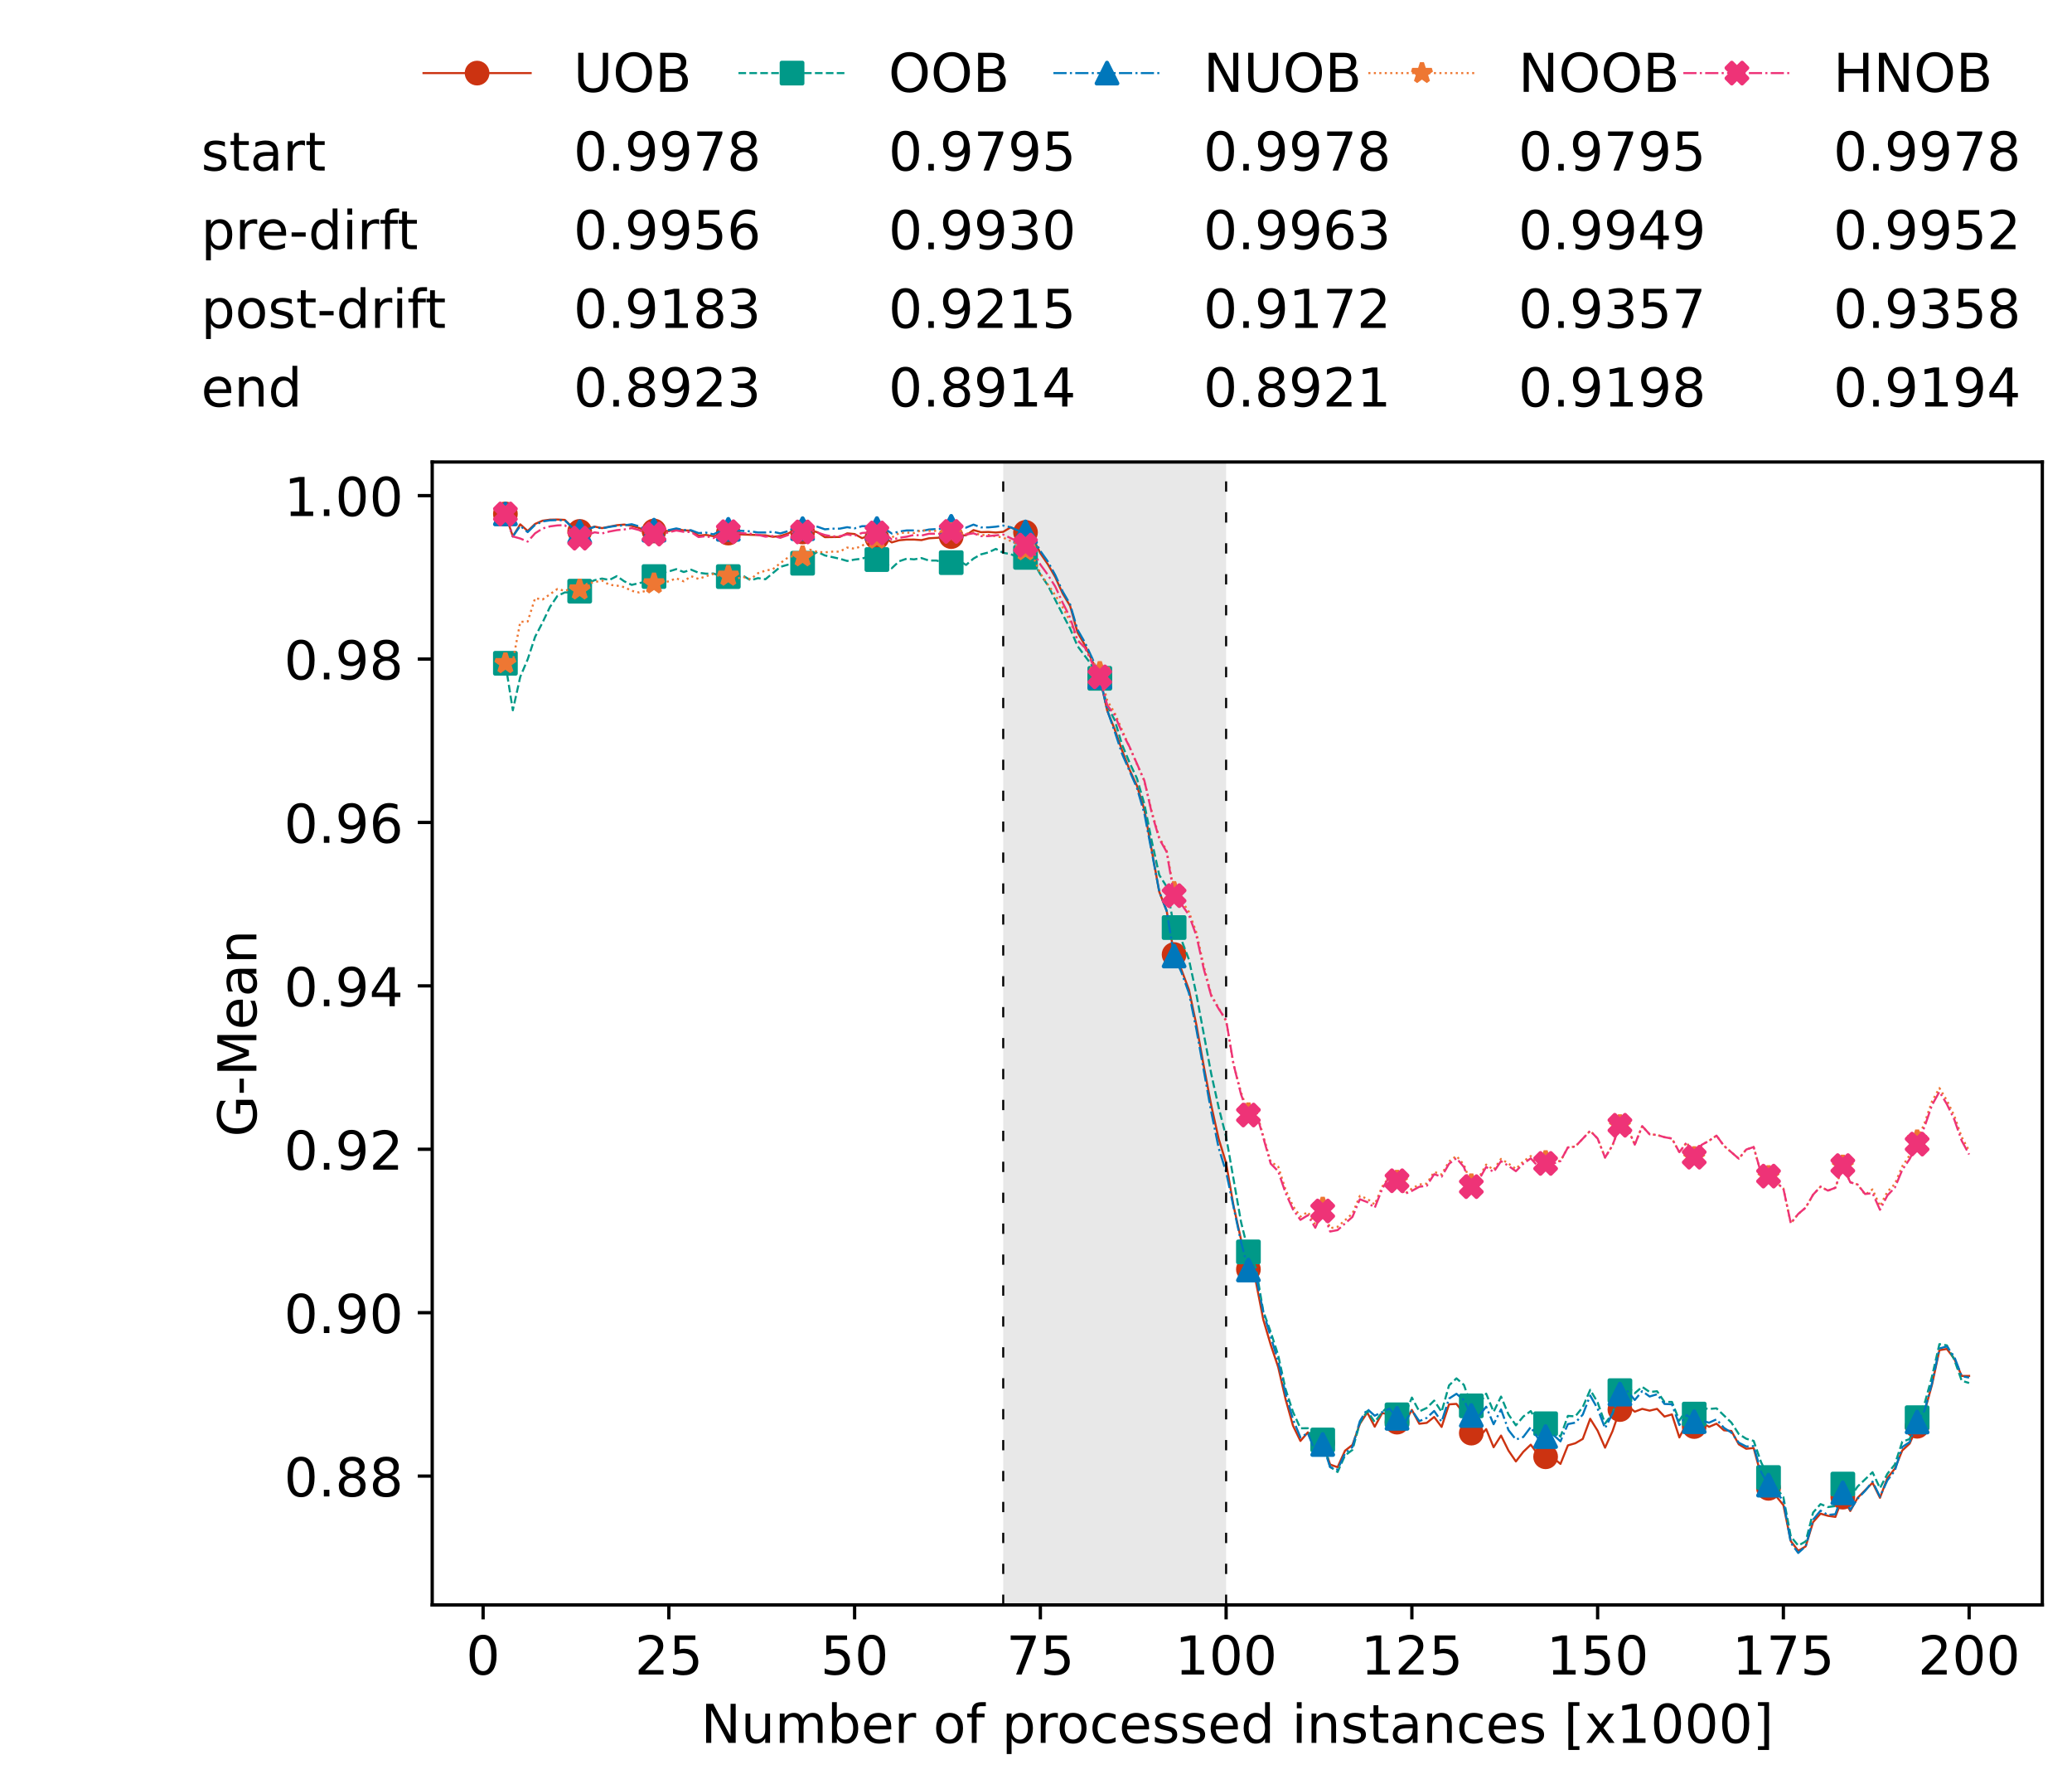 <?xml version="1.0" encoding="utf-8" standalone="no"?>
<!DOCTYPE svg PUBLIC "-//W3C//DTD SVG 1.1//EN"
  "http://www.w3.org/Graphics/SVG/1.1/DTD/svg11.dtd">
<!-- Created with matplotlib (https://matplotlib.org/) -->
<svg height="432.615pt" version="1.1" viewBox="0 0 502.65 432.615" width="502.65pt" xmlns="http://www.w3.org/2000/svg" xmlns:xlink="http://www.w3.org/1999/xlink">
 <defs>
  <style type="text/css">*{stroke-linecap:butt;stroke-linejoin:round;}</style>
 </defs>
 <g id="figure_1">
  <g id="patch_1">
   <path d="M 0 432.615 
L 502.65 432.615 
L 502.65 0 
L 0 0 
z
" style="fill:#ffffff;"/>
  </g>
  <g id="axes_1">
   <g id="patch_2">
    <path d="M 104.85 389.252 
L 495.45 389.252 
L 495.45 112.052 
L 104.85 112.052 
z
" style="fill:#ffffff;"/>
   </g>
   <g id="patch_3">
    <path clip-path="url(#p3ebaa0ead9)" d="M 297.446 389.252 
L 297.446 112.052 
L 243.372 112.052 
L 243.372 389.252 
z
" style="fill:#d3d3d3;opacity:0.5;"/>
   </g>
   <g id="matplotlib.axis_1">
    <g id="xtick_1">
     <g id="line2d_1">
      <defs>
       <path d="M 0 0 
L 0 3.5 
" id="m5fb380ac1d" style="stroke:#000000;stroke-width:0.8;"/>
      </defs>
      <g>
       <use style="stroke:#000000;stroke-width:0.8;" x="117.197" xlink:href="#m5fb380ac1d" y="389.252"/>
      </g>
     </g>
     <g id="text_1">
      <!-- 0 -->
      <g transform="translate(113.061 406.13)scale(0.13 -0.13)">
       <defs>
        <path d="M 31.781 66.406 
Q 24.172 66.406 20.328 58.906 
Q 16.5 51.422 16.5 36.375 
Q 16.5 21.391 20.328 13.891 
Q 24.172 6.391 31.781 6.391 
Q 39.453 6.391 43.281 13.891 
Q 47.125 21.391 47.125 36.375 
Q 47.125 51.422 43.281 58.906 
Q 39.453 66.406 31.781 66.406 
z
M 31.781 74.219 
Q 44.047 74.219 50.516 64.516 
Q 56.984 54.828 56.984 36.375 
Q 56.984 17.969 50.516 8.266 
Q 44.047 -1.422 31.781 -1.422 
Q 19.531 -1.422 13.062 8.266 
Q 6.594 17.969 6.594 36.375 
Q 6.594 54.828 13.062 64.516 
Q 19.531 74.219 31.781 74.219 
z
" id="DejaVuSans-48"/>
       </defs>
       <use xlink:href="#DejaVuSans-48"/>
      </g>
     </g>
    </g>
    <g id="xtick_2">
     <g id="line2d_2">
      <g>
       <use style="stroke:#000000;stroke-width:0.8;" x="162.259" xlink:href="#m5fb380ac1d" y="389.252"/>
      </g>
     </g>
     <g id="text_2">
      <!-- 25 -->
      <g transform="translate(153.988 406.13)scale(0.13 -0.13)">
       <defs>
        <path d="M 19.188 8.297 
L 53.609 8.297 
L 53.609 0 
L 7.328 0 
L 7.328 8.297 
Q 12.938 14.109 22.625 23.891 
Q 32.328 33.688 34.812 36.531 
Q 39.547 41.844 41.422 45.531 
Q 43.312 49.219 43.312 52.781 
Q 43.312 58.594 39.234 62.25 
Q 35.156 65.922 28.609 65.922 
Q 23.969 65.922 18.812 64.312 
Q 13.672 62.703 7.812 59.422 
L 7.812 69.391 
Q 13.766 71.781 18.938 73 
Q 24.125 74.219 28.422 74.219 
Q 39.75 74.219 46.484 68.547 
Q 53.219 62.891 53.219 53.422 
Q 53.219 48.922 51.531 44.891 
Q 49.859 40.875 45.406 35.406 
Q 44.188 33.984 37.641 27.219 
Q 31.109 20.453 19.188 8.297 
z
" id="DejaVuSans-50"/>
        <path d="M 10.797 72.906 
L 49.516 72.906 
L 49.516 64.594 
L 19.828 64.594 
L 19.828 46.734 
Q 21.969 47.469 24.109 47.828 
Q 26.266 48.188 28.422 48.188 
Q 40.625 48.188 47.75 41.5 
Q 54.891 34.812 54.891 23.391 
Q 54.891 11.625 47.562 5.094 
Q 40.234 -1.422 26.906 -1.422 
Q 22.312 -1.422 17.547 -0.641 
Q 12.797 0.141 7.719 1.703 
L 7.719 11.625 
Q 12.109 9.234 16.797 8.062 
Q 21.484 6.891 26.703 6.891 
Q 35.156 6.891 40.078 11.328 
Q 45.016 15.766 45.016 23.391 
Q 45.016 31 40.078 35.438 
Q 35.156 39.891 26.703 39.891 
Q 22.75 39.891 18.812 39.016 
Q 14.891 38.141 10.797 36.281 
z
" id="DejaVuSans-53"/>
       </defs>
       <use xlink:href="#DejaVuSans-50"/>
       <use x="63.623" xlink:href="#DejaVuSans-53"/>
      </g>
     </g>
    </g>
    <g id="xtick_3">
     <g id="line2d_3">
      <g>
       <use style="stroke:#000000;stroke-width:0.8;" x="207.322" xlink:href="#m5fb380ac1d" y="389.252"/>
      </g>
     </g>
     <g id="text_3">
      <!-- 50 -->
      <g transform="translate(199.05 406.13)scale(0.13 -0.13)">
       <use xlink:href="#DejaVuSans-53"/>
       <use x="63.623" xlink:href="#DejaVuSans-48"/>
      </g>
     </g>
    </g>
    <g id="xtick_4">
     <g id="line2d_4">
      <g>
       <use style="stroke:#000000;stroke-width:0.8;" x="252.384" xlink:href="#m5fb380ac1d" y="389.252"/>
      </g>
     </g>
     <g id="text_4">
      <!-- 75 -->
      <g transform="translate(244.113 406.13)scale(0.13 -0.13)">
       <defs>
        <path d="M 8.203 72.906 
L 55.078 72.906 
L 55.078 68.703 
L 28.609 0 
L 18.312 0 
L 43.219 64.594 
L 8.203 64.594 
z
" id="DejaVuSans-55"/>
       </defs>
       <use xlink:href="#DejaVuSans-55"/>
       <use x="63.623" xlink:href="#DejaVuSans-53"/>
      </g>
     </g>
    </g>
    <g id="xtick_5">
     <g id="line2d_5">
      <g>
       <use style="stroke:#000000;stroke-width:0.8;" x="297.446" xlink:href="#m5fb380ac1d" y="389.252"/>
      </g>
     </g>
     <g id="text_5">
      <!-- 100 -->
      <g transform="translate(285.039 406.13)scale(0.13 -0.13)">
       <defs>
        <path d="M 12.406 8.297 
L 28.516 8.297 
L 28.516 63.922 
L 10.984 60.406 
L 10.984 69.391 
L 28.422 72.906 
L 38.281 72.906 
L 38.281 8.297 
L 54.391 8.297 
L 54.391 0 
L 12.406 0 
z
" id="DejaVuSans-49"/>
       </defs>
       <use xlink:href="#DejaVuSans-49"/>
       <use x="63.623" xlink:href="#DejaVuSans-48"/>
       <use x="127.246" xlink:href="#DejaVuSans-48"/>
      </g>
     </g>
    </g>
    <g id="xtick_6">
     <g id="line2d_6">
      <g>
       <use style="stroke:#000000;stroke-width:0.8;" x="342.509" xlink:href="#m5fb380ac1d" y="389.252"/>
      </g>
     </g>
     <g id="text_6">
      <!-- 125 -->
      <g transform="translate(330.102 406.13)scale(0.13 -0.13)">
       <use xlink:href="#DejaVuSans-49"/>
       <use x="63.623" xlink:href="#DejaVuSans-50"/>
       <use x="127.246" xlink:href="#DejaVuSans-53"/>
      </g>
     </g>
    </g>
    <g id="xtick_7">
     <g id="line2d_7">
      <g>
       <use style="stroke:#000000;stroke-width:0.8;" x="387.571" xlink:href="#m5fb380ac1d" y="389.252"/>
      </g>
     </g>
     <g id="text_7">
      <!-- 150 -->
      <g transform="translate(375.164 406.13)scale(0.13 -0.13)">
       <use xlink:href="#DejaVuSans-49"/>
       <use x="63.623" xlink:href="#DejaVuSans-53"/>
       <use x="127.246" xlink:href="#DejaVuSans-48"/>
      </g>
     </g>
    </g>
    <g id="xtick_8">
     <g id="line2d_8">
      <g>
       <use style="stroke:#000000;stroke-width:0.8;" x="432.633" xlink:href="#m5fb380ac1d" y="389.252"/>
      </g>
     </g>
     <g id="text_8">
      <!-- 175 -->
      <g transform="translate(420.226 406.13)scale(0.13 -0.13)">
       <use xlink:href="#DejaVuSans-49"/>
       <use x="63.623" xlink:href="#DejaVuSans-55"/>
       <use x="127.246" xlink:href="#DejaVuSans-53"/>
      </g>
     </g>
    </g>
    <g id="xtick_9">
     <g id="line2d_9">
      <g>
       <use style="stroke:#000000;stroke-width:0.8;" x="477.695" xlink:href="#m5fb380ac1d" y="389.252"/>
      </g>
     </g>
     <g id="text_9">
      <!-- 200 -->
      <g transform="translate(465.289 406.13)scale(0.13 -0.13)">
       <use xlink:href="#DejaVuSans-50"/>
       <use x="63.623" xlink:href="#DejaVuSans-48"/>
       <use x="127.246" xlink:href="#DejaVuSans-48"/>
      </g>
     </g>
    </g>
    <g id="text_10">
     <!-- Number of processed instances [x1000] -->
     <g transform="translate(170.025 422.711)scale(0.13 -0.13)">
      <defs>
       <path d="M 9.812 72.906 
L 23.094 72.906 
L 55.422 11.922 
L 55.422 72.906 
L 64.984 72.906 
L 64.984 0 
L 51.703 0 
L 19.391 60.984 
L 19.391 0 
L 9.812 0 
z
" id="DejaVuSans-78"/>
       <path d="M 8.5 21.578 
L 8.5 54.688 
L 17.484 54.688 
L 17.484 21.922 
Q 17.484 14.156 20.5 10.266 
Q 23.531 6.391 29.594 6.391 
Q 36.859 6.391 41.078 11.031 
Q 45.312 15.672 45.312 23.688 
L 45.312 54.688 
L 54.297 54.688 
L 54.297 0 
L 45.312 0 
L 45.312 8.406 
Q 42.047 3.422 37.719 1 
Q 33.406 -1.422 27.688 -1.422 
Q 18.266 -1.422 13.375 4.438 
Q 8.5 10.297 8.5 21.578 
z
M 31.109 56 
z
" id="DejaVuSans-117"/>
       <path d="M 52 44.188 
Q 55.375 50.25 60.062 53.125 
Q 64.75 56 71.094 56 
Q 79.641 56 84.281 50.016 
Q 88.922 44.047 88.922 33.016 
L 88.922 0 
L 79.891 0 
L 79.891 32.719 
Q 79.891 40.578 77.094 44.375 
Q 74.312 48.188 68.609 48.188 
Q 61.625 48.188 57.562 43.547 
Q 53.516 38.922 53.516 30.906 
L 53.516 0 
L 44.484 0 
L 44.484 32.719 
Q 44.484 40.625 41.703 44.406 
Q 38.922 48.188 33.109 48.188 
Q 26.219 48.188 22.156 43.531 
Q 18.109 38.875 18.109 30.906 
L 18.109 0 
L 9.078 0 
L 9.078 54.688 
L 18.109 54.688 
L 18.109 46.188 
Q 21.188 51.219 25.484 53.609 
Q 29.781 56 35.688 56 
Q 41.656 56 45.828 52.969 
Q 50 49.953 52 44.188 
z
" id="DejaVuSans-109"/>
       <path d="M 48.688 27.297 
Q 48.688 37.203 44.609 42.844 
Q 40.531 48.484 33.406 48.484 
Q 26.266 48.484 22.188 42.844 
Q 18.109 37.203 18.109 27.297 
Q 18.109 17.391 22.188 11.75 
Q 26.266 6.109 33.406 6.109 
Q 40.531 6.109 44.609 11.75 
Q 48.688 17.391 48.688 27.297 
z
M 18.109 46.391 
Q 20.953 51.266 25.266 53.625 
Q 29.594 56 35.594 56 
Q 45.562 56 51.781 48.094 
Q 58.016 40.188 58.016 27.297 
Q 58.016 14.406 51.781 6.484 
Q 45.562 -1.422 35.594 -1.422 
Q 29.594 -1.422 25.266 0.953 
Q 20.953 3.328 18.109 8.203 
L 18.109 0 
L 9.078 0 
L 9.078 75.984 
L 18.109 75.984 
z
" id="DejaVuSans-98"/>
       <path d="M 56.203 29.594 
L 56.203 25.203 
L 14.891 25.203 
Q 15.484 15.922 20.484 11.062 
Q 25.484 6.203 34.422 6.203 
Q 39.594 6.203 44.453 7.469 
Q 49.312 8.734 54.109 11.281 
L 54.109 2.781 
Q 49.266 0.734 44.188 -0.344 
Q 39.109 -1.422 33.891 -1.422 
Q 20.797 -1.422 13.156 6.188 
Q 5.516 13.812 5.516 26.812 
Q 5.516 40.234 12.766 48.109 
Q 20.016 56 32.328 56 
Q 43.359 56 49.781 48.891 
Q 56.203 41.797 56.203 29.594 
z
M 47.219 32.234 
Q 47.125 39.594 43.094 43.984 
Q 39.062 48.391 32.422 48.391 
Q 24.906 48.391 20.391 44.141 
Q 15.875 39.891 15.188 32.172 
z
" id="DejaVuSans-101"/>
       <path d="M 41.109 46.297 
Q 39.594 47.172 37.812 47.578 
Q 36.031 48 33.891 48 
Q 26.266 48 22.188 43.047 
Q 18.109 38.094 18.109 28.812 
L 18.109 0 
L 9.078 0 
L 9.078 54.688 
L 18.109 54.688 
L 18.109 46.188 
Q 20.953 51.172 25.484 53.578 
Q 30.031 56 36.531 56 
Q 37.453 56 38.578 55.875 
Q 39.703 55.766 41.062 55.516 
z
" id="DejaVuSans-114"/>
       <path id="DejaVuSans-32"/>
       <path d="M 30.609 48.391 
Q 23.391 48.391 19.188 42.75 
Q 14.984 37.109 14.984 27.297 
Q 14.984 17.484 19.156 11.844 
Q 23.344 6.203 30.609 6.203 
Q 37.797 6.203 41.984 11.859 
Q 46.188 17.531 46.188 27.297 
Q 46.188 37.016 41.984 42.703 
Q 37.797 48.391 30.609 48.391 
z
M 30.609 56 
Q 42.328 56 49.016 48.375 
Q 55.719 40.766 55.719 27.297 
Q 55.719 13.875 49.016 6.219 
Q 42.328 -1.422 30.609 -1.422 
Q 18.844 -1.422 12.172 6.219 
Q 5.516 13.875 5.516 27.297 
Q 5.516 40.766 12.172 48.375 
Q 18.844 56 30.609 56 
z
" id="DejaVuSans-111"/>
       <path d="M 37.109 75.984 
L 37.109 68.5 
L 28.516 68.5 
Q 23.688 68.5 21.797 66.547 
Q 19.922 64.594 19.922 59.516 
L 19.922 54.688 
L 34.719 54.688 
L 34.719 47.703 
L 19.922 47.703 
L 19.922 0 
L 10.891 0 
L 10.891 47.703 
L 2.297 47.703 
L 2.297 54.688 
L 10.891 54.688 
L 10.891 58.5 
Q 10.891 67.625 15.141 71.797 
Q 19.391 75.984 28.609 75.984 
z
" id="DejaVuSans-102"/>
       <path d="M 18.109 8.203 
L 18.109 -20.797 
L 9.078 -20.797 
L 9.078 54.688 
L 18.109 54.688 
L 18.109 46.391 
Q 20.953 51.266 25.266 53.625 
Q 29.594 56 35.594 56 
Q 45.562 56 51.781 48.094 
Q 58.016 40.188 58.016 27.297 
Q 58.016 14.406 51.781 6.484 
Q 45.562 -1.422 35.594 -1.422 
Q 29.594 -1.422 25.266 0.953 
Q 20.953 3.328 18.109 8.203 
z
M 48.688 27.297 
Q 48.688 37.203 44.609 42.844 
Q 40.531 48.484 33.406 48.484 
Q 26.266 48.484 22.188 42.844 
Q 18.109 37.203 18.109 27.297 
Q 18.109 17.391 22.188 11.75 
Q 26.266 6.109 33.406 6.109 
Q 40.531 6.109 44.609 11.75 
Q 48.688 17.391 48.688 27.297 
z
" id="DejaVuSans-112"/>
       <path d="M 48.781 52.594 
L 48.781 44.188 
Q 44.969 46.297 41.141 47.344 
Q 37.312 48.391 33.406 48.391 
Q 24.656 48.391 19.812 42.844 
Q 14.984 37.312 14.984 27.297 
Q 14.984 17.281 19.812 11.734 
Q 24.656 6.203 33.406 6.203 
Q 37.312 6.203 41.141 7.25 
Q 44.969 8.297 48.781 10.406 
L 48.781 2.094 
Q 45.016 0.344 40.984 -0.531 
Q 36.969 -1.422 32.422 -1.422 
Q 20.062 -1.422 12.781 6.344 
Q 5.516 14.109 5.516 27.297 
Q 5.516 40.672 12.859 48.328 
Q 20.219 56 33.016 56 
Q 37.156 56 41.109 55.141 
Q 45.062 54.297 48.781 52.594 
z
" id="DejaVuSans-99"/>
       <path d="M 44.281 53.078 
L 44.281 44.578 
Q 40.484 46.531 36.375 47.5 
Q 32.281 48.484 27.875 48.484 
Q 21.188 48.484 17.844 46.438 
Q 14.5 44.391 14.5 40.281 
Q 14.5 37.156 16.891 35.375 
Q 19.281 33.594 26.516 31.984 
L 29.594 31.297 
Q 39.156 29.25 43.188 25.516 
Q 47.219 21.781 47.219 15.094 
Q 47.219 7.469 41.188 3.016 
Q 35.156 -1.422 24.609 -1.422 
Q 20.219 -1.422 15.453 -0.562 
Q 10.688 0.297 5.422 2 
L 5.422 11.281 
Q 10.406 8.688 15.234 7.391 
Q 20.062 6.109 24.812 6.109 
Q 31.156 6.109 34.562 8.281 
Q 37.984 10.453 37.984 14.406 
Q 37.984 18.062 35.516 20.016 
Q 33.062 21.969 24.703 23.781 
L 21.578 24.516 
Q 13.234 26.266 9.516 29.906 
Q 5.812 33.547 5.812 39.891 
Q 5.812 47.609 11.281 51.797 
Q 16.75 56 26.812 56 
Q 31.781 56 36.172 55.266 
Q 40.578 54.547 44.281 53.078 
z
" id="DejaVuSans-115"/>
       <path d="M 45.406 46.391 
L 45.406 75.984 
L 54.391 75.984 
L 54.391 0 
L 45.406 0 
L 45.406 8.203 
Q 42.578 3.328 38.25 0.953 
Q 33.938 -1.422 27.875 -1.422 
Q 17.969 -1.422 11.734 6.484 
Q 5.516 14.406 5.516 27.297 
Q 5.516 40.188 11.734 48.094 
Q 17.969 56 27.875 56 
Q 33.938 56 38.25 53.625 
Q 42.578 51.266 45.406 46.391 
z
M 14.797 27.297 
Q 14.797 17.391 18.875 11.75 
Q 22.953 6.109 30.078 6.109 
Q 37.203 6.109 41.297 11.75 
Q 45.406 17.391 45.406 27.297 
Q 45.406 37.203 41.297 42.844 
Q 37.203 48.484 30.078 48.484 
Q 22.953 48.484 18.875 42.844 
Q 14.797 37.203 14.797 27.297 
z
" id="DejaVuSans-100"/>
       <path d="M 9.422 54.688 
L 18.406 54.688 
L 18.406 0 
L 9.422 0 
z
M 9.422 75.984 
L 18.406 75.984 
L 18.406 64.594 
L 9.422 64.594 
z
" id="DejaVuSans-105"/>
       <path d="M 54.891 33.016 
L 54.891 0 
L 45.906 0 
L 45.906 32.719 
Q 45.906 40.484 42.875 44.328 
Q 39.844 48.188 33.797 48.188 
Q 26.516 48.188 22.312 43.547 
Q 18.109 38.922 18.109 30.906 
L 18.109 0 
L 9.078 0 
L 9.078 54.688 
L 18.109 54.688 
L 18.109 46.188 
Q 21.344 51.125 25.703 53.562 
Q 30.078 56 35.797 56 
Q 45.219 56 50.047 50.172 
Q 54.891 44.344 54.891 33.016 
z
" id="DejaVuSans-110"/>
       <path d="M 18.312 70.219 
L 18.312 54.688 
L 36.812 54.688 
L 36.812 47.703 
L 18.312 47.703 
L 18.312 18.016 
Q 18.312 11.328 20.141 9.422 
Q 21.969 7.516 27.594 7.516 
L 36.812 7.516 
L 36.812 0 
L 27.594 0 
Q 17.188 0 13.234 3.875 
Q 9.281 7.766 9.281 18.016 
L 9.281 47.703 
L 2.688 47.703 
L 2.688 54.688 
L 9.281 54.688 
L 9.281 70.219 
z
" id="DejaVuSans-116"/>
       <path d="M 34.281 27.484 
Q 23.391 27.484 19.188 25 
Q 14.984 22.516 14.984 16.5 
Q 14.984 11.719 18.141 8.906 
Q 21.297 6.109 26.703 6.109 
Q 34.188 6.109 38.703 11.406 
Q 43.219 16.703 43.219 25.484 
L 43.219 27.484 
z
M 52.203 31.203 
L 52.203 0 
L 43.219 0 
L 43.219 8.297 
Q 40.141 3.328 35.547 0.953 
Q 30.953 -1.422 24.312 -1.422 
Q 15.922 -1.422 10.953 3.297 
Q 6 8.016 6 15.922 
Q 6 25.141 12.172 29.828 
Q 18.359 34.516 30.609 34.516 
L 43.219 34.516 
L 43.219 35.406 
Q 43.219 41.609 39.141 45 
Q 35.062 48.391 27.688 48.391 
Q 23 48.391 18.547 47.266 
Q 14.109 46.141 10.016 43.891 
L 10.016 52.203 
Q 14.938 54.109 19.578 55.047 
Q 24.219 56 28.609 56 
Q 40.484 56 46.344 49.844 
Q 52.203 43.703 52.203 31.203 
z
" id="DejaVuSans-97"/>
       <path d="M 8.594 75.984 
L 29.297 75.984 
L 29.297 69 
L 17.578 69 
L 17.578 -6.203 
L 29.297 -6.203 
L 29.297 -13.188 
L 8.594 -13.188 
z
" id="DejaVuSans-91"/>
       <path d="M 54.891 54.688 
L 35.109 28.078 
L 55.906 0 
L 45.312 0 
L 29.391 21.484 
L 13.484 0 
L 2.875 0 
L 24.125 28.609 
L 4.688 54.688 
L 15.281 54.688 
L 29.781 35.203 
L 44.281 54.688 
z
" id="DejaVuSans-120"/>
       <path d="M 30.422 75.984 
L 30.422 -13.188 
L 9.719 -13.188 
L 9.719 -6.203 
L 21.391 -6.203 
L 21.391 69 
L 9.719 69 
L 9.719 75.984 
z
" id="DejaVuSans-93"/>
      </defs>
      <use xlink:href="#DejaVuSans-78"/>
      <use x="74.805" xlink:href="#DejaVuSans-117"/>
      <use x="138.184" xlink:href="#DejaVuSans-109"/>
      <use x="235.596" xlink:href="#DejaVuSans-98"/>
      <use x="299.072" xlink:href="#DejaVuSans-101"/>
      <use x="360.596" xlink:href="#DejaVuSans-114"/>
      <use x="401.709" xlink:href="#DejaVuSans-32"/>
      <use x="433.496" xlink:href="#DejaVuSans-111"/>
      <use x="494.678" xlink:href="#DejaVuSans-102"/>
      <use x="529.883" xlink:href="#DejaVuSans-32"/>
      <use x="561.67" xlink:href="#DejaVuSans-112"/>
      <use x="625.146" xlink:href="#DejaVuSans-114"/>
      <use x="664.01" xlink:href="#DejaVuSans-111"/>
      <use x="725.191" xlink:href="#DejaVuSans-99"/>
      <use x="780.172" xlink:href="#DejaVuSans-101"/>
      <use x="841.695" xlink:href="#DejaVuSans-115"/>
      <use x="893.795" xlink:href="#DejaVuSans-115"/>
      <use x="945.895" xlink:href="#DejaVuSans-101"/>
      <use x="1007.418" xlink:href="#DejaVuSans-100"/>
      <use x="1070.895" xlink:href="#DejaVuSans-32"/>
      <use x="1102.682" xlink:href="#DejaVuSans-105"/>
      <use x="1130.465" xlink:href="#DejaVuSans-110"/>
      <use x="1193.844" xlink:href="#DejaVuSans-115"/>
      <use x="1245.943" xlink:href="#DejaVuSans-116"/>
      <use x="1285.152" xlink:href="#DejaVuSans-97"/>
      <use x="1346.432" xlink:href="#DejaVuSans-110"/>
      <use x="1409.811" xlink:href="#DejaVuSans-99"/>
      <use x="1464.791" xlink:href="#DejaVuSans-101"/>
      <use x="1526.314" xlink:href="#DejaVuSans-115"/>
      <use x="1578.414" xlink:href="#DejaVuSans-32"/>
      <use x="1610.201" xlink:href="#DejaVuSans-91"/>
      <use x="1649.215" xlink:href="#DejaVuSans-120"/>
      <use x="1708.395" xlink:href="#DejaVuSans-49"/>
      <use x="1772.018" xlink:href="#DejaVuSans-48"/>
      <use x="1835.641" xlink:href="#DejaVuSans-48"/>
      <use x="1899.264" xlink:href="#DejaVuSans-48"/>
      <use x="1962.887" xlink:href="#DejaVuSans-93"/>
     </g>
    </g>
   </g>
   <g id="matplotlib.axis_2">
    <g id="ytick_1">
     <g id="line2d_10">
      <defs>
       <path d="M 0 0 
L -3.5 0 
" id="m7f4163f618" style="stroke:#000000;stroke-width:0.8;"/>
      </defs>
      <g>
       <use style="stroke:#000000;stroke-width:0.8;" x="104.85" xlink:href="#m7f4163f618" y="358"/>
      </g>
     </g>
     <g id="text_11">
      <!-- 0.88 -->
      <g transform="translate(68.905 362.939)scale(0.13 -0.13)">
       <defs>
        <path d="M 10.688 12.406 
L 21 12.406 
L 21 0 
L 10.688 0 
z
" id="DejaVuSans-46"/>
        <path d="M 31.781 34.625 
Q 24.75 34.625 20.719 30.859 
Q 16.703 27.094 16.703 20.516 
Q 16.703 13.922 20.719 10.156 
Q 24.75 6.391 31.781 6.391 
Q 38.812 6.391 42.859 10.172 
Q 46.922 13.969 46.922 20.516 
Q 46.922 27.094 42.891 30.859 
Q 38.875 34.625 31.781 34.625 
z
M 21.922 38.812 
Q 15.578 40.375 12.031 44.719 
Q 8.5 49.078 8.5 55.328 
Q 8.5 64.062 14.719 69.141 
Q 20.953 74.219 31.781 74.219 
Q 42.672 74.219 48.875 69.141 
Q 55.078 64.062 55.078 55.328 
Q 55.078 49.078 51.531 44.719 
Q 48 40.375 41.703 38.812 
Q 48.828 37.156 52.797 32.312 
Q 56.781 27.484 56.781 20.516 
Q 56.781 9.906 50.312 4.234 
Q 43.844 -1.422 31.781 -1.422 
Q 19.734 -1.422 13.25 4.234 
Q 6.781 9.906 6.781 20.516 
Q 6.781 27.484 10.781 32.312 
Q 14.797 37.156 21.922 38.812 
z
M 18.312 54.391 
Q 18.312 48.734 21.844 45.562 
Q 25.391 42.391 31.781 42.391 
Q 38.141 42.391 41.719 45.562 
Q 45.312 48.734 45.312 54.391 
Q 45.312 60.062 41.719 63.234 
Q 38.141 66.406 31.781 66.406 
Q 25.391 66.406 21.844 63.234 
Q 18.312 60.062 18.312 54.391 
z
" id="DejaVuSans-56"/>
       </defs>
       <use xlink:href="#DejaVuSans-48"/>
       <use x="63.623" xlink:href="#DejaVuSans-46"/>
       <use x="95.41" xlink:href="#DejaVuSans-56"/>
       <use x="159.033" xlink:href="#DejaVuSans-56"/>
      </g>
     </g>
    </g>
    <g id="ytick_2">
     <g id="line2d_11">
      <g>
       <use style="stroke:#000000;stroke-width:0.8;" x="104.85" xlink:href="#m7f4163f618" y="318.368"/>
      </g>
     </g>
     <g id="text_12">
      <!-- 0.90 -->
      <g transform="translate(68.905 323.307)scale(0.13 -0.13)">
       <defs>
        <path d="M 10.984 1.516 
L 10.984 10.5 
Q 14.703 8.734 18.5 7.812 
Q 22.312 6.891 25.984 6.891 
Q 35.75 6.891 40.891 13.453 
Q 46.047 20.016 46.781 33.406 
Q 43.953 29.203 39.594 26.953 
Q 35.25 24.703 29.984 24.703 
Q 19.047 24.703 12.672 31.312 
Q 6.297 37.938 6.297 49.422 
Q 6.297 60.641 12.938 67.422 
Q 19.578 74.219 30.609 74.219 
Q 43.266 74.219 49.922 64.516 
Q 56.594 54.828 56.594 36.375 
Q 56.594 19.141 48.406 8.859 
Q 40.234 -1.422 26.422 -1.422 
Q 22.703 -1.422 18.891 -0.688 
Q 15.094 0.047 10.984 1.516 
z
M 30.609 32.422 
Q 37.25 32.422 41.125 36.953 
Q 45.016 41.5 45.016 49.422 
Q 45.016 57.281 41.125 61.844 
Q 37.25 66.406 30.609 66.406 
Q 23.969 66.406 20.094 61.844 
Q 16.219 57.281 16.219 49.422 
Q 16.219 41.5 20.094 36.953 
Q 23.969 32.422 30.609 32.422 
z
" id="DejaVuSans-57"/>
       </defs>
       <use xlink:href="#DejaVuSans-48"/>
       <use x="63.623" xlink:href="#DejaVuSans-46"/>
       <use x="95.41" xlink:href="#DejaVuSans-57"/>
       <use x="159.033" xlink:href="#DejaVuSans-48"/>
      </g>
     </g>
    </g>
    <g id="ytick_3">
     <g id="line2d_12">
      <g>
       <use style="stroke:#000000;stroke-width:0.8;" x="104.85" xlink:href="#m7f4163f618" y="278.737"/>
      </g>
     </g>
     <g id="text_13">
      <!-- 0.92 -->
      <g transform="translate(68.905 283.676)scale(0.13 -0.13)">
       <use xlink:href="#DejaVuSans-48"/>
       <use x="63.623" xlink:href="#DejaVuSans-46"/>
       <use x="95.41" xlink:href="#DejaVuSans-57"/>
       <use x="159.033" xlink:href="#DejaVuSans-50"/>
      </g>
     </g>
    </g>
    <g id="ytick_4">
     <g id="line2d_13">
      <g>
       <use style="stroke:#000000;stroke-width:0.8;" x="104.85" xlink:href="#m7f4163f618" y="239.105"/>
      </g>
     </g>
     <g id="text_14">
      <!-- 0.94 -->
      <g transform="translate(68.905 244.044)scale(0.13 -0.13)">
       <defs>
        <path d="M 37.797 64.312 
L 12.891 25.391 
L 37.797 25.391 
z
M 35.203 72.906 
L 47.609 72.906 
L 47.609 25.391 
L 58.016 25.391 
L 58.016 17.188 
L 47.609 17.188 
L 47.609 0 
L 37.797 0 
L 37.797 17.188 
L 4.891 17.188 
L 4.891 26.703 
z
" id="DejaVuSans-52"/>
       </defs>
       <use xlink:href="#DejaVuSans-48"/>
       <use x="63.623" xlink:href="#DejaVuSans-46"/>
       <use x="95.41" xlink:href="#DejaVuSans-57"/>
       <use x="159.033" xlink:href="#DejaVuSans-52"/>
      </g>
     </g>
    </g>
    <g id="ytick_5">
     <g id="line2d_14">
      <g>
       <use style="stroke:#000000;stroke-width:0.8;" x="104.85" xlink:href="#m7f4163f618" y="199.473"/>
      </g>
     </g>
     <g id="text_15">
      <!-- 0.96 -->
      <g transform="translate(68.905 204.412)scale(0.13 -0.13)">
       <defs>
        <path d="M 33.016 40.375 
Q 26.375 40.375 22.484 35.828 
Q 18.609 31.297 18.609 23.391 
Q 18.609 15.531 22.484 10.953 
Q 26.375 6.391 33.016 6.391 
Q 39.656 6.391 43.531 10.953 
Q 47.406 15.531 47.406 23.391 
Q 47.406 31.297 43.531 35.828 
Q 39.656 40.375 33.016 40.375 
z
M 52.594 71.297 
L 52.594 62.312 
Q 48.875 64.062 45.094 64.984 
Q 41.312 65.922 37.594 65.922 
Q 27.828 65.922 22.672 59.328 
Q 17.531 52.734 16.797 39.406 
Q 19.672 43.656 24.016 45.922 
Q 28.375 48.188 33.594 48.188 
Q 44.578 48.188 50.953 41.516 
Q 57.328 34.859 57.328 23.391 
Q 57.328 12.156 50.688 5.359 
Q 44.047 -1.422 33.016 -1.422 
Q 20.359 -1.422 13.672 8.266 
Q 6.984 17.969 6.984 36.375 
Q 6.984 53.656 15.188 63.938 
Q 23.391 74.219 37.203 74.219 
Q 40.922 74.219 44.703 73.484 
Q 48.484 72.75 52.594 71.297 
z
" id="DejaVuSans-54"/>
       </defs>
       <use xlink:href="#DejaVuSans-48"/>
       <use x="63.623" xlink:href="#DejaVuSans-46"/>
       <use x="95.41" xlink:href="#DejaVuSans-57"/>
       <use x="159.033" xlink:href="#DejaVuSans-54"/>
      </g>
     </g>
    </g>
    <g id="ytick_6">
     <g id="line2d_15">
      <g>
       <use style="stroke:#000000;stroke-width:0.8;" x="104.85" xlink:href="#m7f4163f618" y="159.841"/>
      </g>
     </g>
     <g id="text_16">
      <!-- 0.98 -->
      <g transform="translate(68.905 164.78)scale(0.13 -0.13)">
       <use xlink:href="#DejaVuSans-48"/>
       <use x="63.623" xlink:href="#DejaVuSans-46"/>
       <use x="95.41" xlink:href="#DejaVuSans-57"/>
       <use x="159.033" xlink:href="#DejaVuSans-56"/>
      </g>
     </g>
    </g>
    <g id="ytick_7">
     <g id="line2d_16">
      <g>
       <use style="stroke:#000000;stroke-width:0.8;" x="104.85" xlink:href="#m7f4163f618" y="120.209"/>
      </g>
     </g>
     <g id="text_17">
      <!-- 1.00 -->
      <g transform="translate(68.905 125.148)scale(0.13 -0.13)">
       <use xlink:href="#DejaVuSans-49"/>
       <use x="63.623" xlink:href="#DejaVuSans-46"/>
       <use x="95.41" xlink:href="#DejaVuSans-48"/>
       <use x="159.033" xlink:href="#DejaVuSans-48"/>
      </g>
     </g>
    </g>
    <g id="text_18">
     <!-- G-Mean -->
     <g transform="translate(62.201 275.744)rotate(-90)scale(0.13 -0.13)">
      <defs>
       <path d="M 59.516 10.406 
L 59.516 29.984 
L 43.406 29.984 
L 43.406 38.094 
L 69.281 38.094 
L 69.281 6.781 
Q 63.578 2.734 56.688 0.656 
Q 49.812 -1.422 42 -1.422 
Q 24.906 -1.422 15.25 8.562 
Q 5.609 18.562 5.609 36.375 
Q 5.609 54.25 15.25 64.234 
Q 24.906 74.219 42 74.219 
Q 49.125 74.219 55.547 72.453 
Q 61.969 70.703 67.391 67.281 
L 67.391 56.781 
Q 61.922 61.422 55.766 63.766 
Q 49.609 66.109 42.828 66.109 
Q 29.438 66.109 22.719 58.641 
Q 16.016 51.172 16.016 36.375 
Q 16.016 21.625 22.719 14.156 
Q 29.438 6.688 42.828 6.688 
Q 48.047 6.688 52.141 7.594 
Q 56.25 8.5 59.516 10.406 
z
" id="DejaVuSans-71"/>
       <path d="M 4.891 31.391 
L 31.203 31.391 
L 31.203 23.391 
L 4.891 23.391 
z
" id="DejaVuSans-45"/>
       <path d="M 9.812 72.906 
L 24.516 72.906 
L 43.109 23.297 
L 61.812 72.906 
L 76.516 72.906 
L 76.516 0 
L 66.891 0 
L 66.891 64.016 
L 48.094 14.016 
L 38.188 14.016 
L 19.391 64.016 
L 19.391 0 
L 9.812 0 
z
" id="DejaVuSans-77"/>
      </defs>
      <use xlink:href="#DejaVuSans-71"/>
      <use x="77.49" xlink:href="#DejaVuSans-45"/>
      <use x="113.574" xlink:href="#DejaVuSans-77"/>
      <use x="199.854" xlink:href="#DejaVuSans-101"/>
      <use x="261.377" xlink:href="#DejaVuSans-97"/>
      <use x="322.656" xlink:href="#DejaVuSans-110"/>
     </g>
    </g>
   </g>
   <g id="line2d_17"/>
   <g id="line2d_18"/>
   <g id="line2d_19"/>
   <g id="line2d_20"/>
   <g id="line2d_21"/>
   <g id="line2d_22">
    <path clip-path="url(#p3ebaa0ead9)" d="M 122.605 124.652 
L 124.407 130.101 
L 126.21 127.174 
L 128.012 128.78 
L 129.815 127.066 
L 131.617 126.285 
L 133.419 126.039 
L 135.222 126.002 
L 137.024 126.091 
L 138.827 127.838 
L 140.629 128.881 
L 144.234 127.716 
L 146.037 128.091 
L 149.642 127.383 
L 151.444 127.223 
L 153.247 127.542 
L 155.049 128.052 
L 156.852 128.836 
L 160.457 128.701 
L 162.259 128.813 
L 164.062 128.308 
L 165.864 128.637 
L 167.667 128.693 
L 169.469 129.903 
L 171.272 129.737 
L 173.074 130.044 
L 176.679 129.29 
L 178.482 129.568 
L 185.692 129.834 
L 187.494 130.203 
L 189.297 130.005 
L 191.099 129.427 
L 192.902 128.525 
L 194.704 129.026 
L 196.507 128.615 
L 198.309 129.086 
L 200.112 130.285 
L 203.717 130.232 
L 205.519 129.355 
L 207.322 129.522 
L 209.124 130.516 
L 210.927 129.898 
L 212.729 130.42 
L 214.532 130.362 
L 216.334 131.553 
L 218.137 131.032 
L 219.939 130.867 
L 221.742 130.864 
L 223.544 130.993 
L 225.347 130.554 
L 228.952 130.337 
L 234.359 129.811 
L 236.162 128.56 
L 237.964 129.07 
L 239.767 129.015 
L 241.569 129.153 
L 243.372 128.987 
L 245.174 127.888 
L 246.976 128.712 
L 248.779 129.116 
L 250.581 130.5 
L 252.384 134.196 
L 254.186 136.838 
L 255.989 139.956 
L 257.791 143.947 
L 259.594 146.946 
L 261.396 153.384 
L 263.199 156.508 
L 266.804 164.289 
L 268.606 172.34 
L 270.409 176.883 
L 272.211 182.024 
L 274.014 186.663 
L 275.816 190.576 
L 277.619 196.373 
L 281.224 216.282 
L 283.026 220.906 
L 284.829 231.508 
L 286.631 235.246 
L 288.434 240.064 
L 290.236 248.573 
L 292.039 258.663 
L 293.841 268.118 
L 295.644 276.219 
L 297.446 282.082 
L 299.249 292.437 
L 301.051 300.588 
L 302.854 307.854 
L 304.656 310.787 
L 306.459 320.026 
L 308.261 326.142 
L 310.064 331.523 
L 311.866 339.332 
L 313.669 345.774 
L 315.471 349.483 
L 317.274 347.395 
L 319.076 351.561 
L 320.879 349.919 
L 322.681 355.191 
L 324.484 355.853 
L 326.286 351.847 
L 328.089 350.442 
L 329.891 345.34 
L 331.694 342.576 
L 333.496 346.03 
L 335.299 342.731 
L 337.101 342.977 
L 338.904 344.918 
L 340.706 345.147 
L 342.509 341.954 
L 344.311 345.313 
L 346.114 345.093 
L 347.916 343.663 
L 349.719 346.086 
L 351.521 340.607 
L 353.324 340.489 
L 355.126 342.837 
L 356.928 347.579 
L 358.731 348.695 
L 360.533 346.598 
L 362.336 351.005 
L 364.138 348.175 
L 365.941 351.807 
L 367.743 354.45 
L 369.546 352.114 
L 371.348 350.385 
L 373.151 352.811 
L 374.953 353.32 
L 376.756 353.56 
L 378.558 355.048 
L 380.361 350.556 
L 382.163 350.038 
L 383.966 348.988 
L 385.768 344.1 
L 387.571 346.998 
L 389.373 351.111 
L 391.176 347.122 
L 392.978 341.865 
L 394.781 340.951 
L 396.583 342.384 
L 398.386 341.699 
L 400.188 342.13 
L 401.991 341.695 
L 403.793 343.57 
L 405.596 343.043 
L 407.398 348.631 
L 409.201 345.139 
L 411.003 345.983 
L 412.806 345.008 
L 414.608 346.058 
L 416.411 345.291 
L 418.213 346.894 
L 420.016 347.059 
L 421.818 350.304 
L 423.621 351.383 
L 425.423 351.19 
L 427.226 357.831 
L 429.028 360.974 
L 430.831 362.815 
L 432.633 365.035 
L 434.436 373.779 
L 436.238 376.113 
L 438.041 375.063 
L 439.843 369.158 
L 441.646 367.11 
L 443.448 367.637 
L 445.251 367.898 
L 447.053 363.11 
L 448.856 366.473 
L 450.658 363.256 
L 454.263 359.613 
L 456.066 363.27 
L 457.868 358.458 
L 459.671 356.201 
L 461.473 351.793 
L 463.276 350.11 
L 465.078 345.918 
L 466.881 342.355 
L 468.683 335.869 
L 470.485 327.463 
L 472.288 327.157 
L 474.09 329.551 
L 475.893 333.719 
L 477.695 333.707 
L 477.695 333.707 
" style="fill:none;stroke:#cc3311;stroke-linecap:square;stroke-width:0.5;"/>
    <defs>
     <path d="M 0 2.5 
C 0.663 2.5 1.299 2.237 1.768 1.768 
C 2.237 1.299 2.5 0.663 2.5 0 
C 2.5 -0.663 2.237 -1.299 1.768 -1.768 
C 1.299 -2.237 0.663 -2.5 0 -2.5 
C -0.663 -2.5 -1.299 -2.237 -1.768 -1.768 
C -2.237 -1.299 -2.5 -0.663 -2.5 0 
C -2.5 0.663 -2.237 1.299 -1.768 1.768 
C -1.299 2.237 -0.663 2.5 0 2.5 
z
" id="m8fda9d03ab" style="stroke:#cc3311;"/>
    </defs>
    <g clip-path="url(#p3ebaa0ead9)">
     <use style="fill:#cc3311;stroke:#cc3311;" x="122.605" xlink:href="#m8fda9d03ab" y="124.652"/>
     <use style="fill:#cc3311;stroke:#cc3311;" x="140.629" xlink:href="#m8fda9d03ab" y="128.881"/>
     <use style="fill:#cc3311;stroke:#cc3311;" x="158.654" xlink:href="#m8fda9d03ab" y="128.778"/>
     <use style="fill:#cc3311;stroke:#cc3311;" x="176.679" xlink:href="#m8fda9d03ab" y="129.29"/>
     <use style="fill:#cc3311;stroke:#cc3311;" x="194.704" xlink:href="#m8fda9d03ab" y="129.026"/>
     <use style="fill:#cc3311;stroke:#cc3311;" x="212.729" xlink:href="#m8fda9d03ab" y="130.42"/>
     <use style="fill:#cc3311;stroke:#cc3311;" x="230.754" xlink:href="#m8fda9d03ab" y="130.139"/>
     <use style="fill:#cc3311;stroke:#cc3311;" x="248.779" xlink:href="#m8fda9d03ab" y="129.116"/>
     <use style="fill:#cc3311;stroke:#cc3311;" x="266.804" xlink:href="#m8fda9d03ab" y="164.289"/>
     <use style="fill:#cc3311;stroke:#cc3311;" x="284.829" xlink:href="#m8fda9d03ab" y="231.508"/>
     <use style="fill:#cc3311;stroke:#cc3311;" x="302.854" xlink:href="#m8fda9d03ab" y="307.854"/>
     <use style="fill:#cc3311;stroke:#cc3311;" x="320.879" xlink:href="#m8fda9d03ab" y="349.919"/>
     <use style="fill:#cc3311;stroke:#cc3311;" x="338.904" xlink:href="#m8fda9d03ab" y="344.918"/>
     <use style="fill:#cc3311;stroke:#cc3311;" x="356.928" xlink:href="#m8fda9d03ab" y="347.579"/>
     <use style="fill:#cc3311;stroke:#cc3311;" x="374.953" xlink:href="#m8fda9d03ab" y="353.32"/>
     <use style="fill:#cc3311;stroke:#cc3311;" x="392.978" xlink:href="#m8fda9d03ab" y="341.865"/>
     <use style="fill:#cc3311;stroke:#cc3311;" x="411.003" xlink:href="#m8fda9d03ab" y="345.983"/>
     <use style="fill:#cc3311;stroke:#cc3311;" x="429.028" xlink:href="#m8fda9d03ab" y="360.974"/>
     <use style="fill:#cc3311;stroke:#cc3311;" x="447.053" xlink:href="#m8fda9d03ab" y="363.11"/>
     <use style="fill:#cc3311;stroke:#cc3311;" x="465.078" xlink:href="#m8fda9d03ab" y="345.918"/>
    </g>
   </g>
   <g id="line2d_23"/>
   <g id="line2d_24"/>
   <g id="line2d_25"/>
   <g id="line2d_26"/>
   <g id="line2d_27">
    <path clip-path="url(#p3ebaa0ead9)" d="M 122.605 160.869 
L 124.407 172.268 
L 126.21 164.153 
L 128.012 159.908 
L 129.815 154.442 
L 131.617 150.979 
L 133.419 147.205 
L 135.222 144.522 
L 137.024 143.687 
L 138.827 143.675 
L 140.629 143.379 
L 142.432 141.539 
L 144.234 140.718 
L 146.037 140.319 
L 147.839 140.657 
L 149.642 139.728 
L 151.444 140.995 
L 153.247 141.851 
L 156.852 141.015 
L 158.654 139.837 
L 160.457 138.933 
L 162.259 138.594 
L 164.062 138.041 
L 165.864 138.732 
L 167.667 138.169 
L 169.469 138.91 
L 171.272 139.135 
L 173.074 139.093 
L 174.877 139.685 
L 178.482 140.066 
L 180.284 139.64 
L 182.087 140.741 
L 183.889 140.212 
L 185.692 140.484 
L 189.297 137.488 
L 191.099 136.966 
L 192.902 136.901 
L 194.704 136.602 
L 196.507 134.9 
L 198.309 133.853 
L 200.112 134.717 
L 203.717 135.513 
L 205.519 136.051 
L 207.322 135.715 
L 209.124 135.497 
L 210.927 134.831 
L 212.729 135.714 
L 214.532 136.152 
L 216.334 137.806 
L 218.137 136.123 
L 219.939 135.503 
L 221.742 135.668 
L 223.544 135.351 
L 225.347 135.95 
L 227.149 135.95 
L 228.952 136.383 
L 230.754 136.46 
L 232.557 135.894 
L 234.359 137.019 
L 236.162 135.471 
L 237.964 134.456 
L 239.767 133.988 
L 241.569 133.125 
L 243.372 134.071 
L 245.174 134.392 
L 246.976 135.176 
L 248.779 135.176 
L 250.581 136.12 
L 252.384 139.302 
L 254.186 141.944 
L 257.791 149.001 
L 259.594 152.431 
L 261.396 156.698 
L 265.001 161.527 
L 266.804 164.513 
L 268.606 171.2 
L 270.409 174.633 
L 272.211 180.621 
L 274.014 184.945 
L 275.816 188.808 
L 277.619 195.028 
L 279.421 204.053 
L 281.224 212.22 
L 283.026 215.056 
L 284.829 224.967 
L 286.631 228.023 
L 288.434 232.742 
L 290.236 241.203 
L 293.841 260.484 
L 295.644 268.599 
L 297.446 275.711 
L 301.051 296.317 
L 302.854 303.631 
L 304.656 307.434 
L 306.459 318.024 
L 308.261 323.046 
L 310.064 328.654 
L 311.866 336.912 
L 313.669 342.45 
L 315.471 346.406 
L 317.274 346.397 
L 319.076 351.514 
L 320.879 349.243 
L 322.681 355.758 
L 324.484 357.012 
L 326.286 353.003 
L 328.089 351.645 
L 329.891 345.119 
L 331.694 342.203 
L 333.496 344.9 
L 335.299 342.51 
L 337.101 340.757 
L 338.904 343.146 
L 340.706 343.419 
L 342.509 338.958 
L 344.311 342.326 
L 346.114 341.471 
L 347.916 339.695 
L 349.719 342.419 
L 351.521 336.008 
L 353.324 334.301 
L 355.126 335.875 
L 356.928 340.969 
L 358.731 340.748 
L 360.533 338.007 
L 362.336 342.417 
L 364.138 338.717 
L 365.941 343.042 
L 367.743 345.691 
L 369.546 343.556 
L 371.348 342.241 
L 373.151 345.257 
L 374.953 345.305 
L 376.756 346.443 
L 378.558 348.422 
L 380.361 343.401 
L 382.163 343.517 
L 383.966 341.273 
L 385.768 337.077 
L 387.571 340.129 
L 389.373 345.241 
L 391.176 342.841 
L 392.978 337.279 
L 394.781 336.406 
L 396.583 337.894 
L 398.386 336.358 
L 400.188 337.609 
L 401.991 337.423 
L 403.793 340.027 
L 405.596 340.01 
L 407.398 344.549 
L 409.201 341.699 
L 411.003 342.962 
L 412.806 341.488 
L 414.608 341.722 
L 416.411 341.571 
L 420.016 345.02 
L 421.818 347.81 
L 423.621 348.943 
L 425.423 349.467 
L 427.226 354.628 
L 429.028 358.355 
L 432.633 363.107 
L 434.436 372.663 
L 436.238 374.857 
L 438.041 373.853 
L 439.843 366.846 
L 441.646 364.796 
L 443.448 365.512 
L 445.251 365.271 
L 447.053 359.938 
L 448.856 363.112 
L 450.658 360.516 
L 454.263 357.071 
L 456.066 360.936 
L 457.868 357.447 
L 459.671 355.183 
L 461.473 349.667 
L 463.276 349.009 
L 465.078 343.842 
L 466.881 340.422 
L 468.683 333.88 
L 470.485 325.991 
L 472.288 326.294 
L 474.09 329.754 
L 475.893 334.881 
L 477.695 335.423 
L 477.695 335.423 
" style="fill:none;stroke:#009988;stroke-dasharray:1.85,0.8;stroke-dashoffset:0;stroke-width:0.5;"/>
    <defs>
     <path d="M -2.5 2.5 
L 2.5 2.5 
L 2.5 -2.5 
L -2.5 -2.5 
z
" id="ma6bcf32891" style="stroke:#009988;stroke-linejoin:miter;"/>
    </defs>
    <g clip-path="url(#p3ebaa0ead9)">
     <use style="fill:#009988;stroke:#009988;stroke-linejoin:miter;" x="122.605" xlink:href="#ma6bcf32891" y="160.869"/>
     <use style="fill:#009988;stroke:#009988;stroke-linejoin:miter;" x="140.629" xlink:href="#ma6bcf32891" y="143.379"/>
     <use style="fill:#009988;stroke:#009988;stroke-linejoin:miter;" x="158.654" xlink:href="#ma6bcf32891" y="139.837"/>
     <use style="fill:#009988;stroke:#009988;stroke-linejoin:miter;" x="176.679" xlink:href="#ma6bcf32891" y="139.843"/>
     <use style="fill:#009988;stroke:#009988;stroke-linejoin:miter;" x="194.704" xlink:href="#ma6bcf32891" y="136.602"/>
     <use style="fill:#009988;stroke:#009988;stroke-linejoin:miter;" x="212.729" xlink:href="#ma6bcf32891" y="135.714"/>
     <use style="fill:#009988;stroke:#009988;stroke-linejoin:miter;" x="230.754" xlink:href="#ma6bcf32891" y="136.46"/>
     <use style="fill:#009988;stroke:#009988;stroke-linejoin:miter;" x="248.779" xlink:href="#ma6bcf32891" y="135.176"/>
     <use style="fill:#009988;stroke:#009988;stroke-linejoin:miter;" x="266.804" xlink:href="#ma6bcf32891" y="164.513"/>
     <use style="fill:#009988;stroke:#009988;stroke-linejoin:miter;" x="284.829" xlink:href="#ma6bcf32891" y="224.967"/>
     <use style="fill:#009988;stroke:#009988;stroke-linejoin:miter;" x="302.854" xlink:href="#ma6bcf32891" y="303.631"/>
     <use style="fill:#009988;stroke:#009988;stroke-linejoin:miter;" x="320.879" xlink:href="#ma6bcf32891" y="349.243"/>
     <use style="fill:#009988;stroke:#009988;stroke-linejoin:miter;" x="338.904" xlink:href="#ma6bcf32891" y="343.146"/>
     <use style="fill:#009988;stroke:#009988;stroke-linejoin:miter;" x="356.928" xlink:href="#ma6bcf32891" y="340.969"/>
     <use style="fill:#009988;stroke:#009988;stroke-linejoin:miter;" x="374.953" xlink:href="#ma6bcf32891" y="345.305"/>
     <use style="fill:#009988;stroke:#009988;stroke-linejoin:miter;" x="392.978" xlink:href="#ma6bcf32891" y="337.279"/>
     <use style="fill:#009988;stroke:#009988;stroke-linejoin:miter;" x="411.003" xlink:href="#ma6bcf32891" y="342.962"/>
     <use style="fill:#009988;stroke:#009988;stroke-linejoin:miter;" x="429.028" xlink:href="#ma6bcf32891" y="358.355"/>
     <use style="fill:#009988;stroke:#009988;stroke-linejoin:miter;" x="447.053" xlink:href="#ma6bcf32891" y="359.938"/>
     <use style="fill:#009988;stroke:#009988;stroke-linejoin:miter;" x="465.078" xlink:href="#ma6bcf32891" y="343.842"/>
    </g>
   </g>
   <g id="line2d_28"/>
   <g id="line2d_29"/>
   <g id="line2d_30"/>
   <g id="line2d_31"/>
   <g id="line2d_32">
    <path clip-path="url(#p3ebaa0ead9)" d="M 122.605 124.652 
L 124.407 130.101 
L 126.21 127.544 
L 128.012 129.058 
L 129.815 127.288 
L 131.617 126.47 
L 133.419 126.198 
L 135.222 126.141 
L 137.024 126.214 
L 138.827 127.95 
L 140.629 128.982 
L 144.234 127.801 
L 146.037 128.171 
L 147.839 127.787 
L 149.642 127.523 
L 151.444 127.42 
L 153.247 127.141 
L 155.049 127.672 
L 156.852 128.53 
L 160.457 128.56 
L 162.259 128.56 
L 164.062 128.165 
L 165.864 128.549 
L 167.667 128.605 
L 169.469 129.292 
L 171.272 129.18 
L 173.074 129.595 
L 174.877 128.701 
L 176.679 128.384 
L 178.482 128.662 
L 182.087 128.871 
L 183.889 129.145 
L 185.692 129.146 
L 187.494 128.978 
L 189.297 129.363 
L 191.099 128.839 
L 192.902 127.827 
L 194.704 128.219 
L 196.507 127.753 
L 198.309 127.749 
L 200.112 128.378 
L 201.914 128.214 
L 203.717 128.216 
L 205.519 127.863 
L 207.322 128.141 
L 209.124 127.619 
L 210.927 127.624 
L 212.729 128.201 
L 214.532 128.199 
L 216.334 129.391 
L 218.137 128.924 
L 219.939 128.649 
L 221.742 128.647 
L 223.544 128.812 
L 225.347 128.429 
L 228.952 128.213 
L 230.754 127.657 
L 232.557 127.435 
L 234.359 127.969 
L 236.162 127.233 
L 237.964 127.908 
L 239.767 127.909 
L 241.569 127.746 
L 243.372 127.469 
L 245.174 127.891 
L 246.976 128.658 
L 248.779 129.007 
L 250.581 130.336 
L 252.384 133.643 
L 254.186 136.175 
L 255.989 139.452 
L 257.791 143.444 
L 259.594 146.564 
L 261.396 152.722 
L 263.199 155.847 
L 265.001 159.73 
L 266.804 164.198 
L 268.606 172.273 
L 270.409 177.392 
L 272.211 182.847 
L 275.816 191.118 
L 277.619 197.32 
L 281.224 216.204 
L 283.026 220.929 
L 284.829 231.869 
L 286.631 235.869 
L 288.434 240.884 
L 290.236 249.685 
L 293.841 269.686 
L 295.644 278.445 
L 297.446 284.286 
L 301.051 301.174 
L 302.854 308.023 
L 304.656 309.46 
L 306.459 318.212 
L 310.064 330.169 
L 311.866 338.009 
L 313.669 344.253 
L 315.471 348.628 
L 317.274 347.576 
L 319.076 352.13 
L 320.879 350.337 
L 322.681 355.841 
L 324.484 356.437 
L 326.286 352.501 
L 328.089 350.959 
L 329.891 344.685 
L 331.694 341.74 
L 333.496 343.364 
L 337.101 341.611 
L 338.904 343.996 
L 340.706 345.231 
L 342.509 342.043 
L 344.311 344.685 
L 346.114 343.886 
L 347.916 342.208 
L 349.719 344.82 
L 351.521 339.203 
L 353.324 338.043 
L 355.126 339.566 
L 356.928 343.306 
L 358.731 343.442 
L 360.533 341.182 
L 362.336 345.425 
L 364.138 341.834 
L 365.941 346.841 
L 367.743 349.14 
L 369.546 348.512 
L 371.348 346.114 
L 373.151 348.888 
L 376.756 347.948 
L 378.558 349.577 
L 380.361 345.392 
L 382.163 345.036 
L 383.966 343.099 
L 385.768 338.461 
L 387.571 341.653 
L 389.373 346.393 
L 391.176 342.84 
L 392.978 338.117 
L 394.781 337.399 
L 396.583 339.545 
L 398.386 337.402 
L 400.188 338.701 
L 401.991 338.159 
L 403.793 340.506 
L 405.596 340.58 
L 407.398 345.621 
L 409.201 343.187 
L 411.003 344.802 
L 412.806 344.538 
L 414.608 345.054 
L 416.411 344.239 
L 418.213 346.303 
L 420.016 347.456 
L 421.818 349.901 
L 423.621 350.825 
L 425.423 350.731 
L 427.226 356.982 
L 429.028 360.203 
L 430.831 361.893 
L 432.633 363.96 
L 434.436 374.189 
L 436.238 376.652 
L 438.041 375.013 
L 439.843 368.567 
L 441.646 366.379 
L 443.448 367.429 
L 445.251 367.243 
L 447.053 362.074 
L 448.856 366.189 
L 450.658 363.461 
L 452.461 361.587 
L 454.263 359.343 
L 456.066 362.989 
L 457.868 359.025 
L 459.671 356.68 
L 461.473 350.957 
L 463.276 349.752 
L 465.078 344.893 
L 466.881 342.126 
L 468.683 335.478 
L 470.485 327.048 
L 472.288 326.565 
L 474.09 329.049 
L 475.893 333.767 
L 477.695 334.114 
L 477.695 334.114 
" style="fill:none;stroke:#0077bb;stroke-dasharray:3.2,0.8,0.5,0.8;stroke-dashoffset:0;stroke-width:0.5;"/>
    <defs>
     <path d="M 0 -2.5 
L -2.5 2.5 
L 2.5 2.5 
z
" id="m178a33b84b" style="stroke:#0077bb;stroke-linejoin:miter;"/>
    </defs>
    <g clip-path="url(#p3ebaa0ead9)">
     <use style="fill:#0077bb;stroke:#0077bb;stroke-linejoin:miter;" x="122.605" xlink:href="#m178a33b84b" y="124.652"/>
     <use style="fill:#0077bb;stroke:#0077bb;stroke-linejoin:miter;" x="140.629" xlink:href="#m178a33b84b" y="128.982"/>
     <use style="fill:#0077bb;stroke:#0077bb;stroke-linejoin:miter;" x="158.654" xlink:href="#m178a33b84b" y="128.582"/>
     <use style="fill:#0077bb;stroke:#0077bb;stroke-linejoin:miter;" x="176.679" xlink:href="#m178a33b84b" y="128.384"/>
     <use style="fill:#0077bb;stroke:#0077bb;stroke-linejoin:miter;" x="194.704" xlink:href="#m178a33b84b" y="128.219"/>
     <use style="fill:#0077bb;stroke:#0077bb;stroke-linejoin:miter;" x="212.729" xlink:href="#m178a33b84b" y="128.201"/>
     <use style="fill:#0077bb;stroke:#0077bb;stroke-linejoin:miter;" x="230.754" xlink:href="#m178a33b84b" y="127.657"/>
     <use style="fill:#0077bb;stroke:#0077bb;stroke-linejoin:miter;" x="248.779" xlink:href="#m178a33b84b" y="129.007"/>
     <use style="fill:#0077bb;stroke:#0077bb;stroke-linejoin:miter;" x="266.804" xlink:href="#m178a33b84b" y="164.198"/>
     <use style="fill:#0077bb;stroke:#0077bb;stroke-linejoin:miter;" x="284.829" xlink:href="#m178a33b84b" y="231.869"/>
     <use style="fill:#0077bb;stroke:#0077bb;stroke-linejoin:miter;" x="302.854" xlink:href="#m178a33b84b" y="308.023"/>
     <use style="fill:#0077bb;stroke:#0077bb;stroke-linejoin:miter;" x="320.879" xlink:href="#m178a33b84b" y="350.337"/>
     <use style="fill:#0077bb;stroke:#0077bb;stroke-linejoin:miter;" x="338.904" xlink:href="#m178a33b84b" y="343.996"/>
     <use style="fill:#0077bb;stroke:#0077bb;stroke-linejoin:miter;" x="356.928" xlink:href="#m178a33b84b" y="343.306"/>
     <use style="fill:#0077bb;stroke:#0077bb;stroke-linejoin:miter;" x="374.953" xlink:href="#m178a33b84b" y="348.426"/>
     <use style="fill:#0077bb;stroke:#0077bb;stroke-linejoin:miter;" x="392.978" xlink:href="#m178a33b84b" y="338.117"/>
     <use style="fill:#0077bb;stroke:#0077bb;stroke-linejoin:miter;" x="411.003" xlink:href="#m178a33b84b" y="344.802"/>
     <use style="fill:#0077bb;stroke:#0077bb;stroke-linejoin:miter;" x="429.028" xlink:href="#m178a33b84b" y="360.203"/>
     <use style="fill:#0077bb;stroke:#0077bb;stroke-linejoin:miter;" x="447.053" xlink:href="#m178a33b84b" y="362.074"/>
     <use style="fill:#0077bb;stroke:#0077bb;stroke-linejoin:miter;" x="465.078" xlink:href="#m178a33b84b" y="344.893"/>
    </g>
   </g>
   <g id="line2d_33"/>
   <g id="line2d_34"/>
   <g id="line2d_35"/>
   <g id="line2d_36"/>
   <g id="line2d_37">
    <path clip-path="url(#p3ebaa0ead9)" d="M 122.605 160.869 
L 124.407 160.423 
L 126.21 150.821 
L 128.012 150.733 
L 129.815 145.063 
L 131.617 145.412 
L 135.222 142.846 
L 137.024 143.296 
L 138.827 142.698 
L 140.629 142.998 
L 142.432 141.554 
L 146.037 140.802 
L 147.839 141.841 
L 149.642 142.025 
L 151.444 142.401 
L 153.247 143.298 
L 155.049 143.7 
L 156.852 143.279 
L 158.654 141.52 
L 160.457 141.436 
L 162.259 140.978 
L 164.062 140.26 
L 165.864 140.996 
L 167.667 139.758 
L 169.469 140.412 
L 171.272 139.747 
L 173.074 139.211 
L 174.877 139.817 
L 176.679 139.656 
L 178.482 140.405 
L 180.284 139.919 
L 182.087 140.492 
L 183.889 139.013 
L 185.692 138.391 
L 187.494 138.057 
L 189.297 136.579 
L 191.099 135.261 
L 192.902 134.672 
L 194.704 134.955 
L 196.507 133.328 
L 198.309 133.855 
L 200.112 133.962 
L 201.914 133.788 
L 203.717 133.79 
L 205.519 132.804 
L 207.322 133.08 
L 209.124 132.394 
L 210.927 131.1 
L 212.729 130.66 
L 214.532 129.914 
L 216.334 130.378 
L 218.137 129.278 
L 219.939 129.168 
L 221.742 129.278 
L 223.544 128.588 
L 225.347 128.751 
L 227.149 128.75 
L 228.952 129.231 
L 230.754 129.308 
L 232.557 129.498 
L 234.359 129.449 
L 236.162 129.156 
L 237.964 129.783 
L 239.767 129.728 
L 243.372 130.393 
L 246.976 132.06 
L 250.581 134.915 
L 252.384 139.124 
L 255.989 144.326 
L 257.791 147.275 
L 259.594 150.701 
L 261.396 155.238 
L 263.199 157.071 
L 265.001 160.363 
L 266.804 162.992 
L 268.606 169.891 
L 270.409 172.925 
L 275.816 185.337 
L 277.619 189.424 
L 279.421 196.865 
L 281.224 203.115 
L 283.026 206.299 
L 284.829 216.353 
L 286.631 218.417 
L 288.434 221.169 
L 290.236 226.19 
L 292.039 234.34 
L 293.841 241.278 
L 297.446 247.686 
L 299.249 258.151 
L 301.051 264.879 
L 302.854 270.023 
L 304.656 269.134 
L 308.261 281.822 
L 310.064 282.877 
L 311.866 288.527 
L 313.669 292.528 
L 315.471 295.057 
L 317.274 293.936 
L 319.076 296.978 
L 320.879 292.901 
L 322.681 297.884 
L 324.484 297.539 
L 328.089 294.344 
L 329.891 290.05 
L 331.694 290.752 
L 333.496 292.133 
L 335.299 287.832 
L 337.101 285.335 
L 338.904 286.373 
L 340.706 289.588 
L 342.509 288.278 
L 344.311 287.283 
L 346.114 287.049 
L 347.916 284.232 
L 349.719 284.842 
L 351.521 281.709 
L 353.324 280.345 
L 355.126 282.49 
L 356.928 287.246 
L 358.731 285.67 
L 360.533 282.459 
L 362.336 283.716 
L 364.138 281.067 
L 365.941 282.206 
L 367.743 283.5 
L 369.546 281.679 
L 371.348 280.386 
L 373.151 282.394 
L 374.953 281.618 
L 378.558 281.604 
L 380.361 278.286 
L 382.163 278.078 
L 385.768 274.264 
L 387.571 276.141 
L 389.373 280.752 
L 391.176 277.791 
L 392.978 272.912 
L 394.781 273.392 
L 396.583 277.619 
L 398.386 273.111 
L 400.188 275.112 
L 401.991 275.267 
L 403.793 275.811 
L 405.596 276.132 
L 407.398 279.447 
L 409.201 277.051 
L 411.003 280.659 
L 412.806 277.665 
L 414.608 276.676 
L 416.411 275.426 
L 418.213 277.899 
L 421.818 281.019 
L 423.621 278.806 
L 425.423 278.193 
L 427.226 284.607 
L 429.028 285.248 
L 432.633 288.248 
L 434.436 296.697 
L 436.238 294.419 
L 438.041 292.893 
L 439.843 289.749 
L 441.646 287.798 
L 443.448 288.762 
L 445.251 288.069 
L 447.053 282.7 
L 448.856 286.746 
L 450.658 287.297 
L 452.461 289.747 
L 454.263 288.472 
L 456.066 292.525 
L 457.868 289.041 
L 459.671 287.149 
L 461.473 282.857 
L 463.276 280.189 
L 465.078 276.59 
L 466.881 272.377 
L 468.683 267.138 
L 470.485 263.892 
L 472.288 266.888 
L 474.09 270.615 
L 475.893 275.776 
L 477.695 279.108 
L 477.695 279.108 
" style="fill:none;stroke:#ee7733;stroke-dasharray:0.5,0.825;stroke-dashoffset:0;stroke-width:0.5;"/>
    <defs>
     <path d="M 0 -2.5 
L -0.561 -0.773 
L -2.378 -0.773 
L -0.908 0.295 
L -1.469 2.023 
L -0 0.955 
L 1.469 2.023 
L 0.908 0.295 
L 2.378 -0.773 
L 0.561 -0.773 
z
" id="m5c736b8181" style="stroke:#ee7733;stroke-linejoin:bevel;"/>
    </defs>
    <g clip-path="url(#p3ebaa0ead9)">
     <use style="fill:#ee7733;stroke:#ee7733;stroke-linejoin:bevel;" x="122.605" xlink:href="#m5c736b8181" y="160.869"/>
     <use style="fill:#ee7733;stroke:#ee7733;stroke-linejoin:bevel;" x="140.629" xlink:href="#m5c736b8181" y="142.998"/>
     <use style="fill:#ee7733;stroke:#ee7733;stroke-linejoin:bevel;" x="158.654" xlink:href="#m5c736b8181" y="141.52"/>
     <use style="fill:#ee7733;stroke:#ee7733;stroke-linejoin:bevel;" x="176.679" xlink:href="#m5c736b8181" y="139.656"/>
     <use style="fill:#ee7733;stroke:#ee7733;stroke-linejoin:bevel;" x="194.704" xlink:href="#m5c736b8181" y="134.955"/>
     <use style="fill:#ee7733;stroke:#ee7733;stroke-linejoin:bevel;" x="212.729" xlink:href="#m5c736b8181" y="130.66"/>
     <use style="fill:#ee7733;stroke:#ee7733;stroke-linejoin:bevel;" x="230.754" xlink:href="#m5c736b8181" y="129.308"/>
     <use style="fill:#ee7733;stroke:#ee7733;stroke-linejoin:bevel;" x="248.779" xlink:href="#m5c736b8181" y="133.476"/>
     <use style="fill:#ee7733;stroke:#ee7733;stroke-linejoin:bevel;" x="266.804" xlink:href="#m5c736b8181" y="162.992"/>
     <use style="fill:#ee7733;stroke:#ee7733;stroke-linejoin:bevel;" x="284.829" xlink:href="#m5c736b8181" y="216.353"/>
     <use style="fill:#ee7733;stroke:#ee7733;stroke-linejoin:bevel;" x="302.854" xlink:href="#m5c736b8181" y="270.023"/>
     <use style="fill:#ee7733;stroke:#ee7733;stroke-linejoin:bevel;" x="320.879" xlink:href="#m5c736b8181" y="292.901"/>
     <use style="fill:#ee7733;stroke:#ee7733;stroke-linejoin:bevel;" x="338.904" xlink:href="#m5c736b8181" y="286.373"/>
     <use style="fill:#ee7733;stroke:#ee7733;stroke-linejoin:bevel;" x="356.928" xlink:href="#m5c736b8181" y="287.246"/>
     <use style="fill:#ee7733;stroke:#ee7733;stroke-linejoin:bevel;" x="374.953" xlink:href="#m5c736b8181" y="281.618"/>
     <use style="fill:#ee7733;stroke:#ee7733;stroke-linejoin:bevel;" x="392.978" xlink:href="#m5c736b8181" y="272.912"/>
     <use style="fill:#ee7733;stroke:#ee7733;stroke-linejoin:bevel;" x="411.003" xlink:href="#m5c736b8181" y="280.659"/>
     <use style="fill:#ee7733;stroke:#ee7733;stroke-linejoin:bevel;" x="429.028" xlink:href="#m5c736b8181" y="285.248"/>
     <use style="fill:#ee7733;stroke:#ee7733;stroke-linejoin:bevel;" x="447.053" xlink:href="#m5c736b8181" y="282.7"/>
     <use style="fill:#ee7733;stroke:#ee7733;stroke-linejoin:bevel;" x="465.078" xlink:href="#m5c736b8181" y="276.59"/>
    </g>
   </g>
   <g id="line2d_38"/>
   <g id="line2d_39"/>
   <g id="line2d_40"/>
   <g id="line2d_41"/>
   <g id="line2d_42">
    <path clip-path="url(#p3ebaa0ead9)" d="M 122.605 124.652 
L 124.407 130.101 
L 126.21 130.606 
L 128.012 131.354 
L 129.815 129.342 
L 131.617 128.182 
L 133.419 127.665 
L 135.222 127.425 
L 137.024 127.356 
L 138.827 129.194 
L 140.629 130.519 
L 144.234 129.101 
L 146.037 129.378 
L 147.839 128.914 
L 149.642 128.579 
L 151.444 128.414 
L 153.247 128.08 
L 155.049 128.562 
L 156.852 129.486 
L 160.457 129.515 
L 164.062 128.661 
L 165.864 128.991 
L 167.667 129.046 
L 169.469 130.257 
L 171.272 130.035 
L 173.074 130.503 
L 174.877 129.502 
L 176.679 128.961 
L 178.482 129.239 
L 182.087 129.448 
L 183.889 129.722 
L 185.692 130.161 
L 187.494 129.993 
L 189.297 130.433 
L 191.099 129.8 
L 192.902 128.623 
L 194.704 129.016 
L 196.507 128.549 
L 200.112 129.759 
L 201.914 130.1 
L 203.717 130.047 
L 205.519 129.614 
L 207.322 129.947 
L 209.124 129.26 
L 210.927 129.153 
L 212.729 129.261 
L 214.532 129.203 
L 216.334 130.857 
L 218.137 130.445 
L 219.939 130.171 
L 221.742 129.73 
L 223.544 129.894 
L 225.347 129.457 
L 228.952 129.459 
L 230.754 128.904 
L 232.557 129.149 
L 234.359 129.636 
L 236.162 129.343 
L 237.964 130.025 
L 239.767 130.025 
L 243.372 129.663 
L 248.779 132.204 
L 250.581 133.588 
L 252.384 136.926 
L 254.186 139.403 
L 255.989 142.238 
L 257.791 146.175 
L 259.594 149.766 
L 261.396 155.305 
L 263.199 157.084 
L 265.001 160.908 
L 266.804 164.166 
L 268.606 171.011 
L 270.409 173.454 
L 272.211 177.652 
L 274.014 181.129 
L 277.619 189.337 
L 279.421 197.251 
L 281.224 203.445 
L 283.026 206.629 
L 284.829 217.226 
L 286.631 219.345 
L 288.434 221.939 
L 290.236 226.959 
L 292.039 235.055 
L 293.841 241.555 
L 295.644 244.677 
L 297.446 247.397 
L 299.249 258.121 
L 301.051 265.394 
L 302.854 270.431 
L 304.656 269.541 
L 308.261 282.23 
L 310.064 284.05 
L 311.866 289.33 
L 313.669 293.332 
L 315.471 295.86 
L 317.274 294.739 
L 319.076 297.781 
L 320.879 293.704 
L 322.681 298.688 
L 324.484 298.343 
L 328.089 295.148 
L 329.891 290.853 
L 331.694 291.555 
L 333.496 292.936 
L 335.299 288.377 
L 337.101 285.335 
L 338.904 286.373 
L 340.706 289.588 
L 342.509 288.831 
L 344.311 287.836 
L 346.114 287.602 
L 347.916 284.785 
L 349.719 285.395 
L 351.521 282.262 
L 353.324 280.898 
L 355.126 283.043 
L 356.928 287.799 
L 358.731 286.223 
L 360.533 283.012 
L 362.336 284.269 
L 364.138 281.62 
L 365.941 282.759 
L 367.743 284.053 
L 369.546 282.232 
L 371.348 280.939 
L 373.151 282.947 
L 374.953 282.171 
L 376.756 282.215 
L 378.558 281.604 
L 380.361 278.286 
L 382.163 278.078 
L 385.768 274.264 
L 387.571 276.141 
L 389.373 280.752 
L 391.176 277.791 
L 392.978 272.912 
L 394.781 273.392 
L 396.583 277.619 
L 398.386 273.111 
L 400.188 275.112 
L 401.991 275.267 
L 403.793 275.811 
L 405.596 276.132 
L 407.398 279.447 
L 409.201 277.051 
L 411.003 280.659 
L 412.806 277.665 
L 414.608 276.676 
L 416.411 275.426 
L 418.213 277.899 
L 421.818 281.019 
L 423.621 278.806 
L 425.423 278.193 
L 427.226 284.607 
L 429.028 285.248 
L 432.633 288.248 
L 434.436 296.697 
L 436.238 294.419 
L 438.041 292.893 
L 439.843 289.749 
L 441.646 287.798 
L 443.448 288.762 
L 445.251 288.069 
L 447.053 282.7 
L 448.856 286.746 
L 450.658 287.297 
L 452.461 289.595 
L 454.263 289.367 
L 456.066 293.419 
L 457.868 289.936 
L 459.671 288.044 
L 461.473 283.751 
L 463.276 281.084 
L 465.078 277.485 
L 466.881 273.272 
L 468.683 268.033 
L 470.485 264.787 
L 472.288 267.783 
L 474.09 271.51 
L 475.893 276.67 
L 477.695 280.003 
L 477.695 280.003 
" style="fill:none;stroke:#ee3377;stroke-dasharray:3.2,0.8,0.5,0.8;stroke-dashoffset:0;stroke-width:0.5;"/>
    <defs>
     <path d="M -1.25 2.5 
L 0 1.25 
L 1.25 2.5 
L 2.5 1.25 
L 1.25 0 
L 2.5 -1.25 
L 1.25 -2.5 
L 0 -1.25 
L -1.25 -2.5 
L -2.5 -1.25 
L -1.25 0 
L -2.5 1.25 
z
" id="m19b5bf8c43" style="stroke:#ee3377;stroke-linejoin:miter;"/>
    </defs>
    <g clip-path="url(#p3ebaa0ead9)">
     <use style="fill:#ee3377;stroke:#ee3377;stroke-linejoin:miter;" x="122.605" xlink:href="#m19b5bf8c43" y="124.652"/>
     <use style="fill:#ee3377;stroke:#ee3377;stroke-linejoin:miter;" x="140.629" xlink:href="#m19b5bf8c43" y="130.519"/>
     <use style="fill:#ee3377;stroke:#ee3377;stroke-linejoin:miter;" x="158.654" xlink:href="#m19b5bf8c43" y="129.537"/>
     <use style="fill:#ee3377;stroke:#ee3377;stroke-linejoin:miter;" x="176.679" xlink:href="#m19b5bf8c43" y="128.961"/>
     <use style="fill:#ee3377;stroke:#ee3377;stroke-linejoin:miter;" x="194.704" xlink:href="#m19b5bf8c43" y="129.016"/>
     <use style="fill:#ee3377;stroke:#ee3377;stroke-linejoin:miter;" x="212.729" xlink:href="#m19b5bf8c43" y="129.261"/>
     <use style="fill:#ee3377;stroke:#ee3377;stroke-linejoin:miter;" x="230.754" xlink:href="#m19b5bf8c43" y="128.904"/>
     <use style="fill:#ee3377;stroke:#ee3377;stroke-linejoin:miter;" x="248.779" xlink:href="#m19b5bf8c43" y="132.204"/>
     <use style="fill:#ee3377;stroke:#ee3377;stroke-linejoin:miter;" x="266.804" xlink:href="#m19b5bf8c43" y="164.166"/>
     <use style="fill:#ee3377;stroke:#ee3377;stroke-linejoin:miter;" x="284.829" xlink:href="#m19b5bf8c43" y="217.226"/>
     <use style="fill:#ee3377;stroke:#ee3377;stroke-linejoin:miter;" x="302.854" xlink:href="#m19b5bf8c43" y="270.431"/>
     <use style="fill:#ee3377;stroke:#ee3377;stroke-linejoin:miter;" x="320.879" xlink:href="#m19b5bf8c43" y="293.704"/>
     <use style="fill:#ee3377;stroke:#ee3377;stroke-linejoin:miter;" x="338.904" xlink:href="#m19b5bf8c43" y="286.373"/>
     <use style="fill:#ee3377;stroke:#ee3377;stroke-linejoin:miter;" x="356.928" xlink:href="#m19b5bf8c43" y="287.799"/>
     <use style="fill:#ee3377;stroke:#ee3377;stroke-linejoin:miter;" x="374.953" xlink:href="#m19b5bf8c43" y="282.171"/>
     <use style="fill:#ee3377;stroke:#ee3377;stroke-linejoin:miter;" x="392.978" xlink:href="#m19b5bf8c43" y="272.912"/>
     <use style="fill:#ee3377;stroke:#ee3377;stroke-linejoin:miter;" x="411.003" xlink:href="#m19b5bf8c43" y="280.659"/>
     <use style="fill:#ee3377;stroke:#ee3377;stroke-linejoin:miter;" x="429.028" xlink:href="#m19b5bf8c43" y="285.248"/>
     <use style="fill:#ee3377;stroke:#ee3377;stroke-linejoin:miter;" x="447.053" xlink:href="#m19b5bf8c43" y="282.7"/>
     <use style="fill:#ee3377;stroke:#ee3377;stroke-linejoin:miter;" x="465.078" xlink:href="#m19b5bf8c43" y="277.485"/>
    </g>
   </g>
   <g id="line2d_43"/>
   <g id="line2d_44"/>
   <g id="line2d_45"/>
   <g id="line2d_46"/>
   <g id="line2d_47">
    <path clip-path="url(#p3ebaa0ead9)" d="M 243.372 389.252 
L 243.372 112.052 
" style="fill:none;stroke:#000000;stroke-dasharray:2.5,5;stroke-dashoffset:0;stroke-width:0.5;"/>
   </g>
   <g id="line2d_48">
    <path clip-path="url(#p3ebaa0ead9)" d="M 297.446 389.252 
L 297.446 112.052 
" style="fill:none;stroke:#000000;stroke-dasharray:2.5,5;stroke-dashoffset:0;stroke-width:0.5;"/>
   </g>
   <g id="patch_4">
    <path d="M 104.85 389.252 
L 104.85 112.052 
" style="fill:none;stroke:#000000;stroke-linecap:square;stroke-linejoin:miter;stroke-width:0.8;"/>
   </g>
   <g id="patch_5">
    <path d="M 495.45 389.252 
L 495.45 112.052 
" style="fill:none;stroke:#000000;stroke-linecap:square;stroke-linejoin:miter;stroke-width:0.8;"/>
   </g>
   <g id="patch_6">
    <path d="M 104.85 389.252 
L 495.45 389.252 
" style="fill:none;stroke:#000000;stroke-linecap:square;stroke-linejoin:miter;stroke-width:0.8;"/>
   </g>
   <g id="patch_7">
    <path d="M 104.85 112.052 
L 495.45 112.052 
" style="fill:none;stroke:#000000;stroke-linecap:square;stroke-linejoin:miter;stroke-width:0.8;"/>
   </g>
   <g id="legend_1">
    <g id="line2d_49"/>
    <g id="line2d_50"/>
    <g id="text_19">
     <!--   -->
     <g transform="translate(48.8 22.278)scale(0.13 -0.13)">
      <use xlink:href="#DejaVuSans-32"/>
     </g>
    </g>
    <g id="line2d_51"/>
    <g id="line2d_52"/>
    <g id="text_20">
     <!-- start -->
     <g transform="translate(48.8 41.36)scale(0.13 -0.13)">
      <use xlink:href="#DejaVuSans-115"/>
      <use x="52.1" xlink:href="#DejaVuSans-116"/>
      <use x="91.309" xlink:href="#DejaVuSans-97"/>
      <use x="152.588" xlink:href="#DejaVuSans-114"/>
      <use x="193.701" xlink:href="#DejaVuSans-116"/>
     </g>
    </g>
    <g id="line2d_53"/>
    <g id="line2d_54"/>
    <g id="text_21">
     <!-- pre-dirft -->
     <g transform="translate(48.8 60.441)scale(0.13 -0.13)">
      <use xlink:href="#DejaVuSans-112"/>
      <use x="63.477" xlink:href="#DejaVuSans-114"/>
      <use x="102.34" xlink:href="#DejaVuSans-101"/>
      <use x="163.863" xlink:href="#DejaVuSans-45"/>
      <use x="199.947" xlink:href="#DejaVuSans-100"/>
      <use x="263.424" xlink:href="#DejaVuSans-105"/>
      <use x="291.207" xlink:href="#DejaVuSans-114"/>
      <use x="332.32" xlink:href="#DejaVuSans-102"/>
      <use x="365.775" xlink:href="#DejaVuSans-116"/>
     </g>
    </g>
    <g id="line2d_55"/>
    <g id="line2d_56"/>
    <g id="text_22">
     <!-- post-drift -->
     <g transform="translate(48.8 79.523)scale(0.13 -0.13)">
      <use xlink:href="#DejaVuSans-112"/>
      <use x="63.477" xlink:href="#DejaVuSans-111"/>
      <use x="124.658" xlink:href="#DejaVuSans-115"/>
      <use x="176.758" xlink:href="#DejaVuSans-116"/>
      <use x="215.967" xlink:href="#DejaVuSans-45"/>
      <use x="252.051" xlink:href="#DejaVuSans-100"/>
      <use x="315.527" xlink:href="#DejaVuSans-114"/>
      <use x="356.641" xlink:href="#DejaVuSans-105"/>
      <use x="384.424" xlink:href="#DejaVuSans-102"/>
      <use x="417.879" xlink:href="#DejaVuSans-116"/>
     </g>
    </g>
    <g id="line2d_57"/>
    <g id="line2d_58"/>
    <g id="text_23">
     <!-- end -->
     <g transform="translate(48.8 98.604)scale(0.13 -0.13)">
      <use xlink:href="#DejaVuSans-101"/>
      <use x="61.523" xlink:href="#DejaVuSans-110"/>
      <use x="124.902" xlink:href="#DejaVuSans-100"/>
     </g>
    </g>
    <g id="line2d_59">
     <path d="M 102.738 17.728 
L 128.738 17.728 
" style="fill:none;stroke:#cc3311;stroke-linecap:square;stroke-width:0.5;"/>
    </g>
    <g id="line2d_60">
     <g>
      <use style="fill:#cc3311;stroke:#cc3311;" x="115.738" xlink:href="#m8fda9d03ab" y="17.728"/>
     </g>
    </g>
    <g id="text_24">
     <!-- UOB -->
     <g transform="translate(139.138 22.278)scale(0.13 -0.13)">
      <defs>
       <path d="M 8.688 72.906 
L 18.609 72.906 
L 18.609 28.609 
Q 18.609 16.891 22.844 11.734 
Q 27.094 6.594 36.625 6.594 
Q 46.094 6.594 50.344 11.734 
Q 54.594 16.891 54.594 28.609 
L 54.594 72.906 
L 64.5 72.906 
L 64.5 27.391 
Q 64.5 13.141 57.438 5.859 
Q 50.391 -1.422 36.625 -1.422 
Q 22.797 -1.422 15.734 5.859 
Q 8.688 13.141 8.688 27.391 
z
" id="DejaVuSans-85"/>
       <path d="M 39.406 66.219 
Q 28.656 66.219 22.328 58.203 
Q 16.016 50.203 16.016 36.375 
Q 16.016 22.609 22.328 14.594 
Q 28.656 6.594 39.406 6.594 
Q 50.141 6.594 56.422 14.594 
Q 62.703 22.609 62.703 36.375 
Q 62.703 50.203 56.422 58.203 
Q 50.141 66.219 39.406 66.219 
z
M 39.406 74.219 
Q 54.734 74.219 63.906 63.938 
Q 73.094 53.656 73.094 36.375 
Q 73.094 19.141 63.906 8.859 
Q 54.734 -1.422 39.406 -1.422 
Q 24.031 -1.422 14.812 8.828 
Q 5.609 19.094 5.609 36.375 
Q 5.609 53.656 14.812 63.938 
Q 24.031 74.219 39.406 74.219 
z
" id="DejaVuSans-79"/>
       <path d="M 19.672 34.812 
L 19.672 8.109 
L 35.5 8.109 
Q 43.453 8.109 47.281 11.406 
Q 51.125 14.703 51.125 21.484 
Q 51.125 28.328 47.281 31.562 
Q 43.453 34.812 35.5 34.812 
z
M 19.672 64.797 
L 19.672 42.828 
L 34.281 42.828 
Q 41.5 42.828 45.031 45.531 
Q 48.578 48.25 48.578 53.812 
Q 48.578 59.328 45.031 62.062 
Q 41.5 64.797 34.281 64.797 
z
M 9.812 72.906 
L 35.016 72.906 
Q 46.297 72.906 52.391 68.219 
Q 58.5 63.531 58.5 54.891 
Q 58.5 48.188 55.375 44.234 
Q 52.25 40.281 46.188 39.312 
Q 53.469 37.75 57.5 32.781 
Q 61.531 27.828 61.531 20.406 
Q 61.531 10.641 54.891 5.312 
Q 48.25 0 35.984 0 
L 9.812 0 
z
" id="DejaVuSans-66"/>
      </defs>
      <use xlink:href="#DejaVuSans-85"/>
      <use x="73.193" xlink:href="#DejaVuSans-79"/>
      <use x="151.904" xlink:href="#DejaVuSans-66"/>
     </g>
    </g>
    <g id="line2d_61"/>
    <g id="line2d_62"/>
    <g id="text_25">
     <!-- 0.9978 -->
     <g transform="translate(139.138 41.36)scale(0.13 -0.13)">
      <use xlink:href="#DejaVuSans-48"/>
      <use x="63.623" xlink:href="#DejaVuSans-46"/>
      <use x="95.41" xlink:href="#DejaVuSans-57"/>
      <use x="159.033" xlink:href="#DejaVuSans-57"/>
      <use x="222.656" xlink:href="#DejaVuSans-55"/>
      <use x="286.279" xlink:href="#DejaVuSans-56"/>
     </g>
    </g>
    <g id="line2d_63"/>
    <g id="line2d_64"/>
    <g id="text_26">
     <!-- 0.9956 -->
     <g transform="translate(139.138 60.441)scale(0.13 -0.13)">
      <use xlink:href="#DejaVuSans-48"/>
      <use x="63.623" xlink:href="#DejaVuSans-46"/>
      <use x="95.41" xlink:href="#DejaVuSans-57"/>
      <use x="159.033" xlink:href="#DejaVuSans-57"/>
      <use x="222.656" xlink:href="#DejaVuSans-53"/>
      <use x="286.279" xlink:href="#DejaVuSans-54"/>
     </g>
    </g>
    <g id="line2d_65"/>
    <g id="line2d_66"/>
    <g id="text_27">
     <!-- 0.9183 -->
     <g transform="translate(139.138 79.523)scale(0.13 -0.13)">
      <defs>
       <path d="M 40.578 39.312 
Q 47.656 37.797 51.625 33 
Q 55.609 28.219 55.609 21.188 
Q 55.609 10.406 48.188 4.484 
Q 40.766 -1.422 27.094 -1.422 
Q 22.516 -1.422 17.656 -0.516 
Q 12.797 0.391 7.625 2.203 
L 7.625 11.719 
Q 11.719 9.328 16.594 8.109 
Q 21.484 6.891 26.812 6.891 
Q 36.078 6.891 40.938 10.547 
Q 45.797 14.203 45.797 21.188 
Q 45.797 27.641 41.281 31.266 
Q 36.766 34.906 28.719 34.906 
L 20.219 34.906 
L 20.219 43.016 
L 29.109 43.016 
Q 36.375 43.016 40.234 45.922 
Q 44.094 48.828 44.094 54.297 
Q 44.094 59.906 40.109 62.906 
Q 36.141 65.922 28.719 65.922 
Q 24.656 65.922 20.016 65.031 
Q 15.375 64.156 9.812 62.312 
L 9.812 71.094 
Q 15.438 72.656 20.344 73.438 
Q 25.25 74.219 29.594 74.219 
Q 40.828 74.219 47.359 69.109 
Q 53.906 64.016 53.906 55.328 
Q 53.906 49.266 50.438 45.094 
Q 46.969 40.922 40.578 39.312 
z
" id="DejaVuSans-51"/>
      </defs>
      <use xlink:href="#DejaVuSans-48"/>
      <use x="63.623" xlink:href="#DejaVuSans-46"/>
      <use x="95.41" xlink:href="#DejaVuSans-57"/>
      <use x="159.033" xlink:href="#DejaVuSans-49"/>
      <use x="222.656" xlink:href="#DejaVuSans-56"/>
      <use x="286.279" xlink:href="#DejaVuSans-51"/>
     </g>
    </g>
    <g id="line2d_67"/>
    <g id="line2d_68"/>
    <g id="text_28">
     <!-- 0.8923 -->
     <g transform="translate(139.138 98.604)scale(0.13 -0.13)">
      <use xlink:href="#DejaVuSans-48"/>
      <use x="63.623" xlink:href="#DejaVuSans-46"/>
      <use x="95.41" xlink:href="#DejaVuSans-56"/>
      <use x="159.033" xlink:href="#DejaVuSans-57"/>
      <use x="222.656" xlink:href="#DejaVuSans-50"/>
      <use x="286.279" xlink:href="#DejaVuSans-51"/>
     </g>
    </g>
    <g id="line2d_69">
     <path d="M 179.144 17.728 
L 205.144 17.728 
" style="fill:none;stroke:#009988;stroke-dasharray:1.85,0.8;stroke-dashoffset:0;stroke-width:0.5;"/>
    </g>
    <g id="line2d_70">
     <g>
      <use style="fill:#009988;stroke:#009988;stroke-linejoin:miter;" x="192.144" xlink:href="#ma6bcf32891" y="17.728"/>
     </g>
    </g>
    <g id="text_29">
     <!-- OOB -->
     <g transform="translate(215.544 22.278)scale(0.13 -0.13)">
      <use xlink:href="#DejaVuSans-79"/>
      <use x="78.711" xlink:href="#DejaVuSans-79"/>
      <use x="157.422" xlink:href="#DejaVuSans-66"/>
     </g>
    </g>
    <g id="line2d_71"/>
    <g id="line2d_72"/>
    <g id="text_30">
     <!-- 0.9795 -->
     <g transform="translate(215.544 41.36)scale(0.13 -0.13)">
      <use xlink:href="#DejaVuSans-48"/>
      <use x="63.623" xlink:href="#DejaVuSans-46"/>
      <use x="95.41" xlink:href="#DejaVuSans-57"/>
      <use x="159.033" xlink:href="#DejaVuSans-55"/>
      <use x="222.656" xlink:href="#DejaVuSans-57"/>
      <use x="286.279" xlink:href="#DejaVuSans-53"/>
     </g>
    </g>
    <g id="line2d_73"/>
    <g id="line2d_74"/>
    <g id="text_31">
     <!-- 0.9930 -->
     <g transform="translate(215.544 60.441)scale(0.13 -0.13)">
      <use xlink:href="#DejaVuSans-48"/>
      <use x="63.623" xlink:href="#DejaVuSans-46"/>
      <use x="95.41" xlink:href="#DejaVuSans-57"/>
      <use x="159.033" xlink:href="#DejaVuSans-57"/>
      <use x="222.656" xlink:href="#DejaVuSans-51"/>
      <use x="286.279" xlink:href="#DejaVuSans-48"/>
     </g>
    </g>
    <g id="line2d_75"/>
    <g id="line2d_76"/>
    <g id="text_32">
     <!-- 0.9215 -->
     <g transform="translate(215.544 79.523)scale(0.13 -0.13)">
      <use xlink:href="#DejaVuSans-48"/>
      <use x="63.623" xlink:href="#DejaVuSans-46"/>
      <use x="95.41" xlink:href="#DejaVuSans-57"/>
      <use x="159.033" xlink:href="#DejaVuSans-50"/>
      <use x="222.656" xlink:href="#DejaVuSans-49"/>
      <use x="286.279" xlink:href="#DejaVuSans-53"/>
     </g>
    </g>
    <g id="line2d_77"/>
    <g id="line2d_78"/>
    <g id="text_33">
     <!-- 0.8914 -->
     <g transform="translate(215.544 98.604)scale(0.13 -0.13)">
      <use xlink:href="#DejaVuSans-48"/>
      <use x="63.623" xlink:href="#DejaVuSans-46"/>
      <use x="95.41" xlink:href="#DejaVuSans-56"/>
      <use x="159.033" xlink:href="#DejaVuSans-57"/>
      <use x="222.656" xlink:href="#DejaVuSans-49"/>
      <use x="286.279" xlink:href="#DejaVuSans-52"/>
     </g>
    </g>
    <g id="line2d_79">
     <path d="M 255.55 17.728 
L 281.55 17.728 
" style="fill:none;stroke:#0077bb;stroke-dasharray:3.2,0.8,0.5,0.8;stroke-dashoffset:0;stroke-width:0.5;"/>
    </g>
    <g id="line2d_80">
     <g>
      <use style="fill:#0077bb;stroke:#0077bb;stroke-linejoin:miter;" x="268.55" xlink:href="#m178a33b84b" y="17.728"/>
     </g>
    </g>
    <g id="text_34">
     <!-- NUOB -->
     <g transform="translate(291.95 22.278)scale(0.13 -0.13)">
      <use xlink:href="#DejaVuSans-78"/>
      <use x="74.805" xlink:href="#DejaVuSans-85"/>
      <use x="147.998" xlink:href="#DejaVuSans-79"/>
      <use x="226.709" xlink:href="#DejaVuSans-66"/>
     </g>
    </g>
    <g id="line2d_81"/>
    <g id="line2d_82"/>
    <g id="text_35">
     <!-- 0.9978 -->
     <g transform="translate(291.95 41.36)scale(0.13 -0.13)">
      <use xlink:href="#DejaVuSans-48"/>
      <use x="63.623" xlink:href="#DejaVuSans-46"/>
      <use x="95.41" xlink:href="#DejaVuSans-57"/>
      <use x="159.033" xlink:href="#DejaVuSans-57"/>
      <use x="222.656" xlink:href="#DejaVuSans-55"/>
      <use x="286.279" xlink:href="#DejaVuSans-56"/>
     </g>
    </g>
    <g id="line2d_83"/>
    <g id="line2d_84"/>
    <g id="text_36">
     <!-- 0.9963 -->
     <g transform="translate(291.95 60.441)scale(0.13 -0.13)">
      <use xlink:href="#DejaVuSans-48"/>
      <use x="63.623" xlink:href="#DejaVuSans-46"/>
      <use x="95.41" xlink:href="#DejaVuSans-57"/>
      <use x="159.033" xlink:href="#DejaVuSans-57"/>
      <use x="222.656" xlink:href="#DejaVuSans-54"/>
      <use x="286.279" xlink:href="#DejaVuSans-51"/>
     </g>
    </g>
    <g id="line2d_85"/>
    <g id="line2d_86"/>
    <g id="text_37">
     <!-- 0.9172 -->
     <g transform="translate(291.95 79.523)scale(0.13 -0.13)">
      <use xlink:href="#DejaVuSans-48"/>
      <use x="63.623" xlink:href="#DejaVuSans-46"/>
      <use x="95.41" xlink:href="#DejaVuSans-57"/>
      <use x="159.033" xlink:href="#DejaVuSans-49"/>
      <use x="222.656" xlink:href="#DejaVuSans-55"/>
      <use x="286.279" xlink:href="#DejaVuSans-50"/>
     </g>
    </g>
    <g id="line2d_87"/>
    <g id="line2d_88"/>
    <g id="text_38">
     <!-- 0.8921 -->
     <g transform="translate(291.95 98.604)scale(0.13 -0.13)">
      <use xlink:href="#DejaVuSans-48"/>
      <use x="63.623" xlink:href="#DejaVuSans-46"/>
      <use x="95.41" xlink:href="#DejaVuSans-56"/>
      <use x="159.033" xlink:href="#DejaVuSans-57"/>
      <use x="222.656" xlink:href="#DejaVuSans-50"/>
      <use x="286.279" xlink:href="#DejaVuSans-49"/>
     </g>
    </g>
    <g id="line2d_89">
     <path d="M 331.956 17.728 
L 357.956 17.728 
" style="fill:none;stroke:#ee7733;stroke-dasharray:0.5,0.825;stroke-dashoffset:0;stroke-width:0.5;"/>
    </g>
    <g id="line2d_90">
     <g>
      <use style="fill:#ee7733;stroke:#ee7733;stroke-linejoin:bevel;" x="344.956" xlink:href="#m5c736b8181" y="17.728"/>
     </g>
    </g>
    <g id="text_39">
     <!-- NOOB -->
     <g transform="translate(368.356 22.278)scale(0.13 -0.13)">
      <use xlink:href="#DejaVuSans-78"/>
      <use x="74.805" xlink:href="#DejaVuSans-79"/>
      <use x="153.516" xlink:href="#DejaVuSans-79"/>
      <use x="232.227" xlink:href="#DejaVuSans-66"/>
     </g>
    </g>
    <g id="line2d_91"/>
    <g id="line2d_92"/>
    <g id="text_40">
     <!-- 0.9795 -->
     <g transform="translate(368.356 41.36)scale(0.13 -0.13)">
      <use xlink:href="#DejaVuSans-48"/>
      <use x="63.623" xlink:href="#DejaVuSans-46"/>
      <use x="95.41" xlink:href="#DejaVuSans-57"/>
      <use x="159.033" xlink:href="#DejaVuSans-55"/>
      <use x="222.656" xlink:href="#DejaVuSans-57"/>
      <use x="286.279" xlink:href="#DejaVuSans-53"/>
     </g>
    </g>
    <g id="line2d_93"/>
    <g id="line2d_94"/>
    <g id="text_41">
     <!-- 0.9949 -->
     <g transform="translate(368.356 60.441)scale(0.13 -0.13)">
      <use xlink:href="#DejaVuSans-48"/>
      <use x="63.623" xlink:href="#DejaVuSans-46"/>
      <use x="95.41" xlink:href="#DejaVuSans-57"/>
      <use x="159.033" xlink:href="#DejaVuSans-57"/>
      <use x="222.656" xlink:href="#DejaVuSans-52"/>
      <use x="286.279" xlink:href="#DejaVuSans-57"/>
     </g>
    </g>
    <g id="line2d_95"/>
    <g id="line2d_96"/>
    <g id="text_42">
     <!-- 0.9357 -->
     <g transform="translate(368.356 79.523)scale(0.13 -0.13)">
      <use xlink:href="#DejaVuSans-48"/>
      <use x="63.623" xlink:href="#DejaVuSans-46"/>
      <use x="95.41" xlink:href="#DejaVuSans-57"/>
      <use x="159.033" xlink:href="#DejaVuSans-51"/>
      <use x="222.656" xlink:href="#DejaVuSans-53"/>
      <use x="286.279" xlink:href="#DejaVuSans-55"/>
     </g>
    </g>
    <g id="line2d_97"/>
    <g id="line2d_98"/>
    <g id="text_43">
     <!-- 0.9198 -->
     <g transform="translate(368.356 98.604)scale(0.13 -0.13)">
      <use xlink:href="#DejaVuSans-48"/>
      <use x="63.623" xlink:href="#DejaVuSans-46"/>
      <use x="95.41" xlink:href="#DejaVuSans-57"/>
      <use x="159.033" xlink:href="#DejaVuSans-49"/>
      <use x="222.656" xlink:href="#DejaVuSans-57"/>
      <use x="286.279" xlink:href="#DejaVuSans-56"/>
     </g>
    </g>
    <g id="line2d_99">
     <path d="M 408.362 17.728 
L 434.362 17.728 
" style="fill:none;stroke:#ee3377;stroke-dasharray:3.2,0.8,0.5,0.8;stroke-dashoffset:0;stroke-width:0.5;"/>
    </g>
    <g id="line2d_100">
     <g>
      <use style="fill:#ee3377;stroke:#ee3377;stroke-linejoin:miter;" x="421.362" xlink:href="#m19b5bf8c43" y="17.728"/>
     </g>
    </g>
    <g id="text_44">
     <!-- HNOB -->
     <g transform="translate(444.762 22.278)scale(0.13 -0.13)">
      <defs>
       <path d="M 9.812 72.906 
L 19.672 72.906 
L 19.672 43.016 
L 55.516 43.016 
L 55.516 72.906 
L 65.375 72.906 
L 65.375 0 
L 55.516 0 
L 55.516 34.719 
L 19.672 34.719 
L 19.672 0 
L 9.812 0 
z
" id="DejaVuSans-72"/>
      </defs>
      <use xlink:href="#DejaVuSans-72"/>
      <use x="75.195" xlink:href="#DejaVuSans-78"/>
      <use x="150" xlink:href="#DejaVuSans-79"/>
      <use x="228.711" xlink:href="#DejaVuSans-66"/>
     </g>
    </g>
    <g id="line2d_101"/>
    <g id="line2d_102"/>
    <g id="text_45">
     <!-- 0.9978 -->
     <g transform="translate(444.762 41.36)scale(0.13 -0.13)">
      <use xlink:href="#DejaVuSans-48"/>
      <use x="63.623" xlink:href="#DejaVuSans-46"/>
      <use x="95.41" xlink:href="#DejaVuSans-57"/>
      <use x="159.033" xlink:href="#DejaVuSans-57"/>
      <use x="222.656" xlink:href="#DejaVuSans-55"/>
      <use x="286.279" xlink:href="#DejaVuSans-56"/>
     </g>
    </g>
    <g id="line2d_103"/>
    <g id="line2d_104"/>
    <g id="text_46">
     <!-- 0.9952 -->
     <g transform="translate(444.762 60.441)scale(0.13 -0.13)">
      <use xlink:href="#DejaVuSans-48"/>
      <use x="63.623" xlink:href="#DejaVuSans-46"/>
      <use x="95.41" xlink:href="#DejaVuSans-57"/>
      <use x="159.033" xlink:href="#DejaVuSans-57"/>
      <use x="222.656" xlink:href="#DejaVuSans-53"/>
      <use x="286.279" xlink:href="#DejaVuSans-50"/>
     </g>
    </g>
    <g id="line2d_105"/>
    <g id="line2d_106"/>
    <g id="text_47">
     <!-- 0.9358 -->
     <g transform="translate(444.762 79.523)scale(0.13 -0.13)">
      <use xlink:href="#DejaVuSans-48"/>
      <use x="63.623" xlink:href="#DejaVuSans-46"/>
      <use x="95.41" xlink:href="#DejaVuSans-57"/>
      <use x="159.033" xlink:href="#DejaVuSans-51"/>
      <use x="222.656" xlink:href="#DejaVuSans-53"/>
      <use x="286.279" xlink:href="#DejaVuSans-56"/>
     </g>
    </g>
    <g id="line2d_107"/>
    <g id="line2d_108"/>
    <g id="text_48">
     <!-- 0.9194 -->
     <g transform="translate(444.762 98.604)scale(0.13 -0.13)">
      <use xlink:href="#DejaVuSans-48"/>
      <use x="63.623" xlink:href="#DejaVuSans-46"/>
      <use x="95.41" xlink:href="#DejaVuSans-57"/>
      <use x="159.033" xlink:href="#DejaVuSans-49"/>
      <use x="222.656" xlink:href="#DejaVuSans-57"/>
      <use x="286.279" xlink:href="#DejaVuSans-52"/>
     </g>
    </g>
   </g>
  </g>
 </g>
 <defs>
  <clipPath id="p3ebaa0ead9">
   <rect height="277.2" width="390.6" x="104.85" y="112.052"/>
  </clipPath>
 </defs>
</svg>
